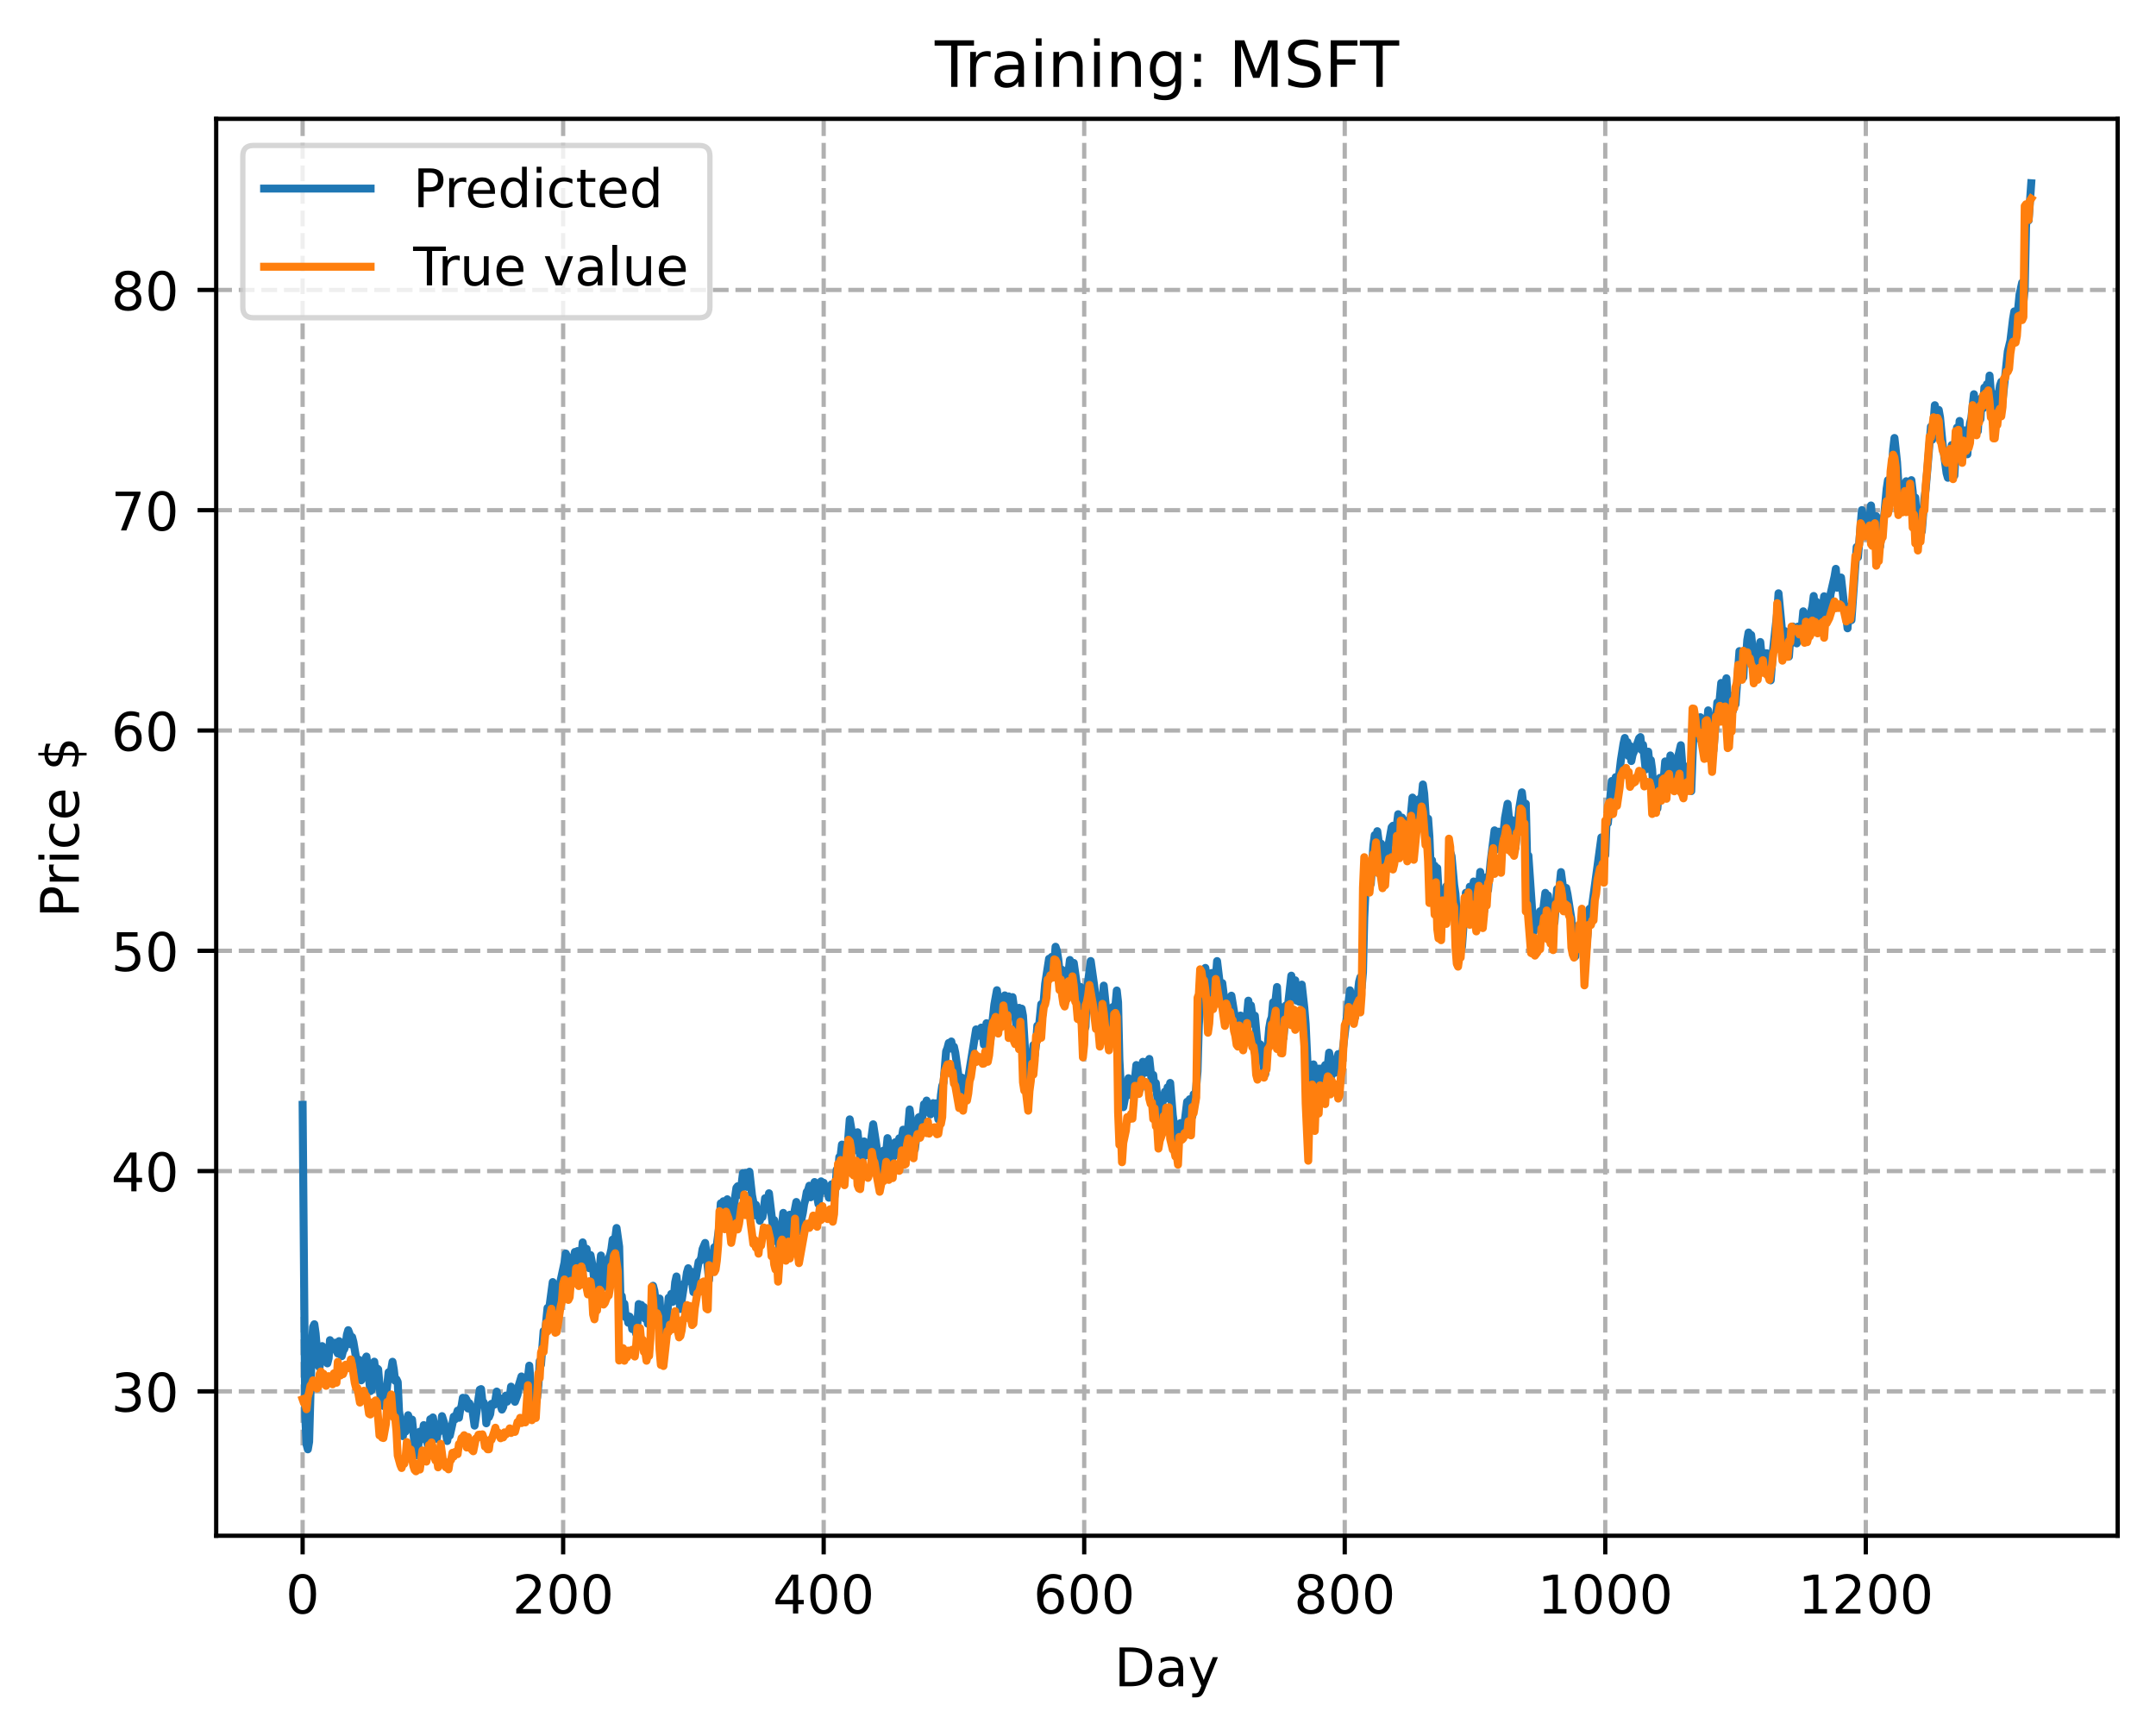 <?xml version="1.0" encoding="utf-8" standalone="no"?>
<!DOCTYPE svg PUBLIC "-//W3C//DTD SVG 1.1//EN"
  "http://www.w3.org/Graphics/SVG/1.1/DTD/svg11.dtd">
<!-- Created with matplotlib (https://matplotlib.org/) -->
<svg height="325.986pt" version="1.1" viewBox="0 0 404.923 325.986" width="404.923pt" xmlns="http://www.w3.org/2000/svg" xmlns:xlink="http://www.w3.org/1999/xlink">
 <defs>
  <style type="text/css">
*{stroke-linecap:butt;stroke-linejoin:round;}
  </style>
 </defs>
 <g id="figure_1">
  <g id="patch_1">
   <path d="M 0 325.986 
L 404.923 325.986 
L 404.923 0 
L 0 0 
z
" style="fill:#ffffff;"/>
  </g>
  <g id="axes_1">
   <g id="patch_2">
    <path d="M 40.603 288.43 
L 397.723 288.43 
L 397.723 22.318 
L 40.603 22.318 
z
" style="fill:#ffffff;"/>
   </g>
   <g id="matplotlib.axis_1">
    <g id="xtick_1">
     <g id="line2d_1">
      <path clip-path="url(#p244b74cc62)" d="M 56.836 288.43 
L 56.836 22.318 
" style="fill:none;stroke:#b0b0b0;stroke-dasharray:2.96,1.28;stroke-dashoffset:0;stroke-width:0.8;"/>
     </g>
     <g id="line2d_2">
      <defs>
       <path d="M 0 0 
L 0 3.5 
" id="md6e9ef1839" style="stroke:#000000;stroke-width:0.8;"/>
      </defs>
      <g>
       <use style="stroke:#000000;stroke-width:0.8;" x="56.836" xlink:href="#md6e9ef1839" y="288.43"/>
      </g>
     </g>
     <g id="text_1">
      <!-- 0 -->
      <defs>
       <path d="M 31.781 66.406 
Q 24.172 66.406 20.328 58.906 
Q 16.5 51.422 16.5 36.375 
Q 16.5 21.391 20.328 13.891 
Q 24.172 6.391 31.781 6.391 
Q 39.453 6.391 43.281 13.891 
Q 47.125 21.391 47.125 36.375 
Q 47.125 51.422 43.281 58.906 
Q 39.453 66.406 31.781 66.406 
z
M 31.781 74.219 
Q 44.047 74.219 50.516 64.516 
Q 56.984 54.828 56.984 36.375 
Q 56.984 17.969 50.516 8.266 
Q 44.047 -1.422 31.781 -1.422 
Q 19.531 -1.422 13.062 8.266 
Q 6.594 17.969 6.594 36.375 
Q 6.594 54.828 13.062 64.516 
Q 19.531 74.219 31.781 74.219 
z
" id="DejaVuSans-48"/>
      </defs>
      <g transform="translate(53.655 303.029)scale(0.1 -0.1)">
       <use xlink:href="#DejaVuSans-48"/>
      </g>
     </g>
    </g>
    <g id="xtick_2">
     <g id="line2d_3">
      <path clip-path="url(#p244b74cc62)" d="M 105.766 288.43 
L 105.766 22.318 
" style="fill:none;stroke:#b0b0b0;stroke-dasharray:2.96,1.28;stroke-dashoffset:0;stroke-width:0.8;"/>
     </g>
     <g id="line2d_4">
      <g>
       <use style="stroke:#000000;stroke-width:0.8;" x="105.766" xlink:href="#md6e9ef1839" y="288.43"/>
      </g>
     </g>
     <g id="text_2">
      <!-- 200 -->
      <defs>
       <path d="M 19.188 8.297 
L 53.609 8.297 
L 53.609 0 
L 7.328 0 
L 7.328 8.297 
Q 12.938 14.109 22.625 23.891 
Q 32.328 33.688 34.812 36.531 
Q 39.547 41.844 41.422 45.531 
Q 43.312 49.219 43.312 52.781 
Q 43.312 58.594 39.234 62.25 
Q 35.156 65.922 28.609 65.922 
Q 23.969 65.922 18.812 64.312 
Q 13.672 62.703 7.812 59.422 
L 7.812 69.391 
Q 13.766 71.781 18.938 73 
Q 24.125 74.219 28.422 74.219 
Q 39.75 74.219 46.484 68.547 
Q 53.219 62.891 53.219 53.422 
Q 53.219 48.922 51.531 44.891 
Q 49.859 40.875 45.406 35.406 
Q 44.188 33.984 37.641 27.219 
Q 31.109 20.453 19.188 8.297 
z
" id="DejaVuSans-50"/>
      </defs>
      <g transform="translate(96.223 303.029)scale(0.1 -0.1)">
       <use xlink:href="#DejaVuSans-50"/>
       <use x="63.623" xlink:href="#DejaVuSans-48"/>
       <use x="127.246" xlink:href="#DejaVuSans-48"/>
      </g>
     </g>
    </g>
    <g id="xtick_3">
     <g id="line2d_5">
      <path clip-path="url(#p244b74cc62)" d="M 154.697 288.43 
L 154.697 22.318 
" style="fill:none;stroke:#b0b0b0;stroke-dasharray:2.96,1.28;stroke-dashoffset:0;stroke-width:0.8;"/>
     </g>
     <g id="line2d_6">
      <g>
       <use style="stroke:#000000;stroke-width:0.8;" x="154.697" xlink:href="#md6e9ef1839" y="288.43"/>
      </g>
     </g>
     <g id="text_3">
      <!-- 400 -->
      <defs>
       <path d="M 37.797 64.312 
L 12.891 25.391 
L 37.797 25.391 
z
M 35.203 72.906 
L 47.609 72.906 
L 47.609 25.391 
L 58.016 25.391 
L 58.016 17.188 
L 47.609 17.188 
L 47.609 0 
L 37.797 0 
L 37.797 17.188 
L 4.891 17.188 
L 4.891 26.703 
z
" id="DejaVuSans-52"/>
      </defs>
      <g transform="translate(145.153 303.029)scale(0.1 -0.1)">
       <use xlink:href="#DejaVuSans-52"/>
       <use x="63.623" xlink:href="#DejaVuSans-48"/>
       <use x="127.246" xlink:href="#DejaVuSans-48"/>
      </g>
     </g>
    </g>
    <g id="xtick_4">
     <g id="line2d_7">
      <path clip-path="url(#p244b74cc62)" d="M 203.628 288.43 
L 203.628 22.318 
" style="fill:none;stroke:#b0b0b0;stroke-dasharray:2.96,1.28;stroke-dashoffset:0;stroke-width:0.8;"/>
     </g>
     <g id="line2d_8">
      <g>
       <use style="stroke:#000000;stroke-width:0.8;" x="203.628" xlink:href="#md6e9ef1839" y="288.43"/>
      </g>
     </g>
     <g id="text_4">
      <!-- 600 -->
      <defs>
       <path d="M 33.016 40.375 
Q 26.375 40.375 22.484 35.828 
Q 18.609 31.297 18.609 23.391 
Q 18.609 15.531 22.484 10.953 
Q 26.375 6.391 33.016 6.391 
Q 39.656 6.391 43.531 10.953 
Q 47.406 15.531 47.406 23.391 
Q 47.406 31.297 43.531 35.828 
Q 39.656 40.375 33.016 40.375 
z
M 52.594 71.297 
L 52.594 62.312 
Q 48.875 64.062 45.094 64.984 
Q 41.312 65.922 37.594 65.922 
Q 27.828 65.922 22.672 59.328 
Q 17.531 52.734 16.797 39.406 
Q 19.672 43.656 24.016 45.922 
Q 28.375 48.188 33.594 48.188 
Q 44.578 48.188 50.953 41.516 
Q 57.328 34.859 57.328 23.391 
Q 57.328 12.156 50.688 5.359 
Q 44.047 -1.422 33.016 -1.422 
Q 20.359 -1.422 13.672 8.266 
Q 6.984 17.969 6.984 36.375 
Q 6.984 53.656 15.188 63.938 
Q 23.391 74.219 37.203 74.219 
Q 40.922 74.219 44.703 73.484 
Q 48.484 72.75 52.594 71.297 
z
" id="DejaVuSans-54"/>
      </defs>
      <g transform="translate(194.084 303.029)scale(0.1 -0.1)">
       <use xlink:href="#DejaVuSans-54"/>
       <use x="63.623" xlink:href="#DejaVuSans-48"/>
       <use x="127.246" xlink:href="#DejaVuSans-48"/>
      </g>
     </g>
    </g>
    <g id="xtick_5">
     <g id="line2d_9">
      <path clip-path="url(#p244b74cc62)" d="M 252.558 288.43 
L 252.558 22.318 
" style="fill:none;stroke:#b0b0b0;stroke-dasharray:2.96,1.28;stroke-dashoffset:0;stroke-width:0.8;"/>
     </g>
     <g id="line2d_10">
      <g>
       <use style="stroke:#000000;stroke-width:0.8;" x="252.558" xlink:href="#md6e9ef1839" y="288.43"/>
      </g>
     </g>
     <g id="text_5">
      <!-- 800 -->
      <defs>
       <path d="M 31.781 34.625 
Q 24.75 34.625 20.719 30.859 
Q 16.703 27.094 16.703 20.516 
Q 16.703 13.922 20.719 10.156 
Q 24.75 6.391 31.781 6.391 
Q 38.812 6.391 42.859 10.172 
Q 46.922 13.969 46.922 20.516 
Q 46.922 27.094 42.891 30.859 
Q 38.875 34.625 31.781 34.625 
z
M 21.922 38.812 
Q 15.578 40.375 12.031 44.719 
Q 8.5 49.078 8.5 55.328 
Q 8.5 64.062 14.719 69.141 
Q 20.953 74.219 31.781 74.219 
Q 42.672 74.219 48.875 69.141 
Q 55.078 64.062 55.078 55.328 
Q 55.078 49.078 51.531 44.719 
Q 48 40.375 41.703 38.812 
Q 48.828 37.156 52.797 32.312 
Q 56.781 27.484 56.781 20.516 
Q 56.781 9.906 50.312 4.234 
Q 43.844 -1.422 31.781 -1.422 
Q 19.734 -1.422 13.25 4.234 
Q 6.781 9.906 6.781 20.516 
Q 6.781 27.484 10.781 32.312 
Q 14.797 37.156 21.922 38.812 
z
M 18.312 54.391 
Q 18.312 48.734 21.844 45.562 
Q 25.391 42.391 31.781 42.391 
Q 38.141 42.391 41.719 45.562 
Q 45.312 48.734 45.312 54.391 
Q 45.312 60.062 41.719 63.234 
Q 38.141 66.406 31.781 66.406 
Q 25.391 66.406 21.844 63.234 
Q 18.312 60.062 18.312 54.391 
z
" id="DejaVuSans-56"/>
      </defs>
      <g transform="translate(243.015 303.029)scale(0.1 -0.1)">
       <use xlink:href="#DejaVuSans-56"/>
       <use x="63.623" xlink:href="#DejaVuSans-48"/>
       <use x="127.246" xlink:href="#DejaVuSans-48"/>
      </g>
     </g>
    </g>
    <g id="xtick_6">
     <g id="line2d_11">
      <path clip-path="url(#p244b74cc62)" d="M 301.489 288.43 
L 301.489 22.318 
" style="fill:none;stroke:#b0b0b0;stroke-dasharray:2.96,1.28;stroke-dashoffset:0;stroke-width:0.8;"/>
     </g>
     <g id="line2d_12">
      <g>
       <use style="stroke:#000000;stroke-width:0.8;" x="301.489" xlink:href="#md6e9ef1839" y="288.43"/>
      </g>
     </g>
     <g id="text_6">
      <!-- 1000 -->
      <defs>
       <path d="M 12.406 8.297 
L 28.516 8.297 
L 28.516 63.922 
L 10.984 60.406 
L 10.984 69.391 
L 28.422 72.906 
L 38.281 72.906 
L 38.281 8.297 
L 54.391 8.297 
L 54.391 0 
L 12.406 0 
z
" id="DejaVuSans-49"/>
      </defs>
      <g transform="translate(288.764 303.029)scale(0.1 -0.1)">
       <use xlink:href="#DejaVuSans-49"/>
       <use x="63.623" xlink:href="#DejaVuSans-48"/>
       <use x="127.246" xlink:href="#DejaVuSans-48"/>
       <use x="190.869" xlink:href="#DejaVuSans-48"/>
      </g>
     </g>
    </g>
    <g id="xtick_7">
     <g id="line2d_13">
      <path clip-path="url(#p244b74cc62)" d="M 350.419 288.43 
L 350.419 22.318 
" style="fill:none;stroke:#b0b0b0;stroke-dasharray:2.96,1.28;stroke-dashoffset:0;stroke-width:0.8;"/>
     </g>
     <g id="line2d_14">
      <g>
       <use style="stroke:#000000;stroke-width:0.8;" x="350.419" xlink:href="#md6e9ef1839" y="288.43"/>
      </g>
     </g>
     <g id="text_7">
      <!-- 1200 -->
      <g transform="translate(337.694 303.029)scale(0.1 -0.1)">
       <use xlink:href="#DejaVuSans-49"/>
       <use x="63.623" xlink:href="#DejaVuSans-50"/>
       <use x="127.246" xlink:href="#DejaVuSans-48"/>
       <use x="190.869" xlink:href="#DejaVuSans-48"/>
      </g>
     </g>
    </g>
    <g id="text_8">
     <!-- Day -->
     <defs>
      <path d="M 19.672 64.797 
L 19.672 8.109 
L 31.594 8.109 
Q 46.688 8.109 53.688 14.938 
Q 60.688 21.781 60.688 36.531 
Q 60.688 51.172 53.688 57.984 
Q 46.688 64.797 31.594 64.797 
z
M 9.812 72.906 
L 30.078 72.906 
Q 51.266 72.906 61.172 64.094 
Q 71.094 55.281 71.094 36.531 
Q 71.094 17.672 61.125 8.828 
Q 51.172 0 30.078 0 
L 9.812 0 
z
" id="DejaVuSans-68"/>
      <path d="M 34.281 27.484 
Q 23.391 27.484 19.188 25 
Q 14.984 22.516 14.984 16.5 
Q 14.984 11.719 18.141 8.906 
Q 21.297 6.109 26.703 6.109 
Q 34.188 6.109 38.703 11.406 
Q 43.219 16.703 43.219 25.484 
L 43.219 27.484 
z
M 52.203 31.203 
L 52.203 0 
L 43.219 0 
L 43.219 8.297 
Q 40.141 3.328 35.547 0.953 
Q 30.953 -1.422 24.312 -1.422 
Q 15.922 -1.422 10.953 3.297 
Q 6 8.016 6 15.922 
Q 6 25.141 12.172 29.828 
Q 18.359 34.516 30.609 34.516 
L 43.219 34.516 
L 43.219 35.406 
Q 43.219 41.609 39.141 45 
Q 35.062 48.391 27.688 48.391 
Q 23 48.391 18.547 47.266 
Q 14.109 46.141 10.016 43.891 
L 10.016 52.203 
Q 14.938 54.109 19.578 55.047 
Q 24.219 56 28.609 56 
Q 40.484 56 46.344 49.844 
Q 52.203 43.703 52.203 31.203 
z
" id="DejaVuSans-97"/>
      <path d="M 32.172 -5.078 
Q 28.375 -14.844 24.75 -17.812 
Q 21.141 -20.797 15.094 -20.797 
L 7.906 -20.797 
L 7.906 -13.281 
L 13.188 -13.281 
Q 16.891 -13.281 18.938 -11.516 
Q 21 -9.766 23.484 -3.219 
L 25.094 0.875 
L 2.984 54.688 
L 12.5 54.688 
L 29.594 11.922 
L 46.688 54.688 
L 56.203 54.688 
z
" id="DejaVuSans-121"/>
     </defs>
     <g transform="translate(209.29 316.707)scale(0.1 -0.1)">
      <use xlink:href="#DejaVuSans-68"/>
      <use x="77.002" xlink:href="#DejaVuSans-97"/>
      <use x="138.281" xlink:href="#DejaVuSans-121"/>
     </g>
    </g>
   </g>
   <g id="matplotlib.axis_2">
    <g id="ytick_1">
     <g id="line2d_15">
      <path clip-path="url(#p244b74cc62)" d="M 40.603 261.316 
L 397.723 261.316 
" style="fill:none;stroke:#b0b0b0;stroke-dasharray:2.96,1.28;stroke-dashoffset:0;stroke-width:0.8;"/>
     </g>
     <g id="line2d_16">
      <defs>
       <path d="M 0 0 
L -3.5 0 
" id="mcddf0d98ea" style="stroke:#000000;stroke-width:0.8;"/>
      </defs>
      <g>
       <use style="stroke:#000000;stroke-width:0.8;" x="40.603" xlink:href="#mcddf0d98ea" y="261.316"/>
      </g>
     </g>
     <g id="text_9">
      <!-- 30 -->
      <defs>
       <path d="M 40.578 39.312 
Q 47.656 37.797 51.625 33 
Q 55.609 28.219 55.609 21.188 
Q 55.609 10.406 48.188 4.484 
Q 40.766 -1.422 27.094 -1.422 
Q 22.516 -1.422 17.656 -0.516 
Q 12.797 0.391 7.625 2.203 
L 7.625 11.719 
Q 11.719 9.328 16.594 8.109 
Q 21.484 6.891 26.812 6.891 
Q 36.078 6.891 40.938 10.547 
Q 45.797 14.203 45.797 21.188 
Q 45.797 27.641 41.281 31.266 
Q 36.766 34.906 28.719 34.906 
L 20.219 34.906 
L 20.219 43.016 
L 29.109 43.016 
Q 36.375 43.016 40.234 45.922 
Q 44.094 48.828 44.094 54.297 
Q 44.094 59.906 40.109 62.906 
Q 36.141 65.922 28.719 65.922 
Q 24.656 65.922 20.016 65.031 
Q 15.375 64.156 9.812 62.312 
L 9.812 71.094 
Q 15.438 72.656 20.344 73.438 
Q 25.25 74.219 29.594 74.219 
Q 40.828 74.219 47.359 69.109 
Q 53.906 64.016 53.906 55.328 
Q 53.906 49.266 50.438 45.094 
Q 46.969 40.922 40.578 39.312 
z
" id="DejaVuSans-51"/>
      </defs>
      <g transform="translate(20.878 265.115)scale(0.1 -0.1)">
       <use xlink:href="#DejaVuSans-51"/>
       <use x="63.623" xlink:href="#DejaVuSans-48"/>
      </g>
     </g>
    </g>
    <g id="ytick_2">
     <g id="line2d_17">
      <path clip-path="url(#p244b74cc62)" d="M 40.603 219.943 
L 397.723 219.943 
" style="fill:none;stroke:#b0b0b0;stroke-dasharray:2.96,1.28;stroke-dashoffset:0;stroke-width:0.8;"/>
     </g>
     <g id="line2d_18">
      <g>
       <use style="stroke:#000000;stroke-width:0.8;" x="40.603" xlink:href="#mcddf0d98ea" y="219.943"/>
      </g>
     </g>
     <g id="text_10">
      <!-- 40 -->
      <g transform="translate(20.878 223.742)scale(0.1 -0.1)">
       <use xlink:href="#DejaVuSans-52"/>
       <use x="63.623" xlink:href="#DejaVuSans-48"/>
      </g>
     </g>
    </g>
    <g id="ytick_3">
     <g id="line2d_19">
      <path clip-path="url(#p244b74cc62)" d="M 40.603 178.571 
L 397.723 178.571 
" style="fill:none;stroke:#b0b0b0;stroke-dasharray:2.96,1.28;stroke-dashoffset:0;stroke-width:0.8;"/>
     </g>
     <g id="line2d_20">
      <g>
       <use style="stroke:#000000;stroke-width:0.8;" x="40.603" xlink:href="#mcddf0d98ea" y="178.571"/>
      </g>
     </g>
     <g id="text_11">
      <!-- 50 -->
      <defs>
       <path d="M 10.797 72.906 
L 49.516 72.906 
L 49.516 64.594 
L 19.828 64.594 
L 19.828 46.734 
Q 21.969 47.469 24.109 47.828 
Q 26.266 48.188 28.422 48.188 
Q 40.625 48.188 47.75 41.5 
Q 54.891 34.812 54.891 23.391 
Q 54.891 11.625 47.562 5.094 
Q 40.234 -1.422 26.906 -1.422 
Q 22.312 -1.422 17.547 -0.641 
Q 12.797 0.141 7.719 1.703 
L 7.719 11.625 
Q 12.109 9.234 16.797 8.062 
Q 21.484 6.891 26.703 6.891 
Q 35.156 6.891 40.078 11.328 
Q 45.016 15.766 45.016 23.391 
Q 45.016 31 40.078 35.438 
Q 35.156 39.891 26.703 39.891 
Q 22.75 39.891 18.812 39.016 
Q 14.891 38.141 10.797 36.281 
z
" id="DejaVuSans-53"/>
      </defs>
      <g transform="translate(20.878 182.37)scale(0.1 -0.1)">
       <use xlink:href="#DejaVuSans-53"/>
       <use x="63.623" xlink:href="#DejaVuSans-48"/>
      </g>
     </g>
    </g>
    <g id="ytick_4">
     <g id="line2d_21">
      <path clip-path="url(#p244b74cc62)" d="M 40.603 137.198 
L 397.723 137.198 
" style="fill:none;stroke:#b0b0b0;stroke-dasharray:2.96,1.28;stroke-dashoffset:0;stroke-width:0.8;"/>
     </g>
     <g id="line2d_22">
      <g>
       <use style="stroke:#000000;stroke-width:0.8;" x="40.603" xlink:href="#mcddf0d98ea" y="137.198"/>
      </g>
     </g>
     <g id="text_12">
      <!-- 60 -->
      <g transform="translate(20.878 140.997)scale(0.1 -0.1)">
       <use xlink:href="#DejaVuSans-54"/>
       <use x="63.623" xlink:href="#DejaVuSans-48"/>
      </g>
     </g>
    </g>
    <g id="ytick_5">
     <g id="line2d_23">
      <path clip-path="url(#p244b74cc62)" d="M 40.603 95.825 
L 397.723 95.825 
" style="fill:none;stroke:#b0b0b0;stroke-dasharray:2.96,1.28;stroke-dashoffset:0;stroke-width:0.8;"/>
     </g>
     <g id="line2d_24">
      <g>
       <use style="stroke:#000000;stroke-width:0.8;" x="40.603" xlink:href="#mcddf0d98ea" y="95.825"/>
      </g>
     </g>
     <g id="text_13">
      <!-- 70 -->
      <defs>
       <path d="M 8.203 72.906 
L 55.078 72.906 
L 55.078 68.703 
L 28.609 0 
L 18.312 0 
L 43.219 64.594 
L 8.203 64.594 
z
" id="DejaVuSans-55"/>
      </defs>
      <g transform="translate(20.878 99.624)scale(0.1 -0.1)">
       <use xlink:href="#DejaVuSans-55"/>
       <use x="63.623" xlink:href="#DejaVuSans-48"/>
      </g>
     </g>
    </g>
    <g id="ytick_6">
     <g id="line2d_25">
      <path clip-path="url(#p244b74cc62)" d="M 40.603 54.453 
L 397.723 54.453 
" style="fill:none;stroke:#b0b0b0;stroke-dasharray:2.96,1.28;stroke-dashoffset:0;stroke-width:0.8;"/>
     </g>
     <g id="line2d_26">
      <g>
       <use style="stroke:#000000;stroke-width:0.8;" x="40.603" xlink:href="#mcddf0d98ea" y="54.453"/>
      </g>
     </g>
     <g id="text_14">
      <!-- 80 -->
      <g transform="translate(20.878 58.252)scale(0.1 -0.1)">
       <use xlink:href="#DejaVuSans-56"/>
       <use x="63.623" xlink:href="#DejaVuSans-48"/>
      </g>
     </g>
    </g>
    <g id="text_15">
     <!-- Price $ -->
     <defs>
      <path d="M 19.672 64.797 
L 19.672 37.406 
L 32.078 37.406 
Q 38.969 37.406 42.719 40.969 
Q 46.484 44.531 46.484 51.125 
Q 46.484 57.672 42.719 61.234 
Q 38.969 64.797 32.078 64.797 
z
M 9.812 72.906 
L 32.078 72.906 
Q 44.344 72.906 50.609 67.359 
Q 56.891 61.812 56.891 51.125 
Q 56.891 40.328 50.609 34.812 
Q 44.344 29.297 32.078 29.297 
L 19.672 29.297 
L 19.672 0 
L 9.812 0 
z
" id="DejaVuSans-80"/>
      <path d="M 41.109 46.297 
Q 39.594 47.172 37.812 47.578 
Q 36.031 48 33.891 48 
Q 26.266 48 22.188 43.047 
Q 18.109 38.094 18.109 28.812 
L 18.109 0 
L 9.078 0 
L 9.078 54.688 
L 18.109 54.688 
L 18.109 46.188 
Q 20.953 51.172 25.484 53.578 
Q 30.031 56 36.531 56 
Q 37.453 56 38.578 55.875 
Q 39.703 55.766 41.062 55.516 
z
" id="DejaVuSans-114"/>
      <path d="M 9.422 54.688 
L 18.406 54.688 
L 18.406 0 
L 9.422 0 
z
M 9.422 75.984 
L 18.406 75.984 
L 18.406 64.594 
L 9.422 64.594 
z
" id="DejaVuSans-105"/>
      <path d="M 48.781 52.594 
L 48.781 44.188 
Q 44.969 46.297 41.141 47.344 
Q 37.312 48.391 33.406 48.391 
Q 24.656 48.391 19.812 42.844 
Q 14.984 37.312 14.984 27.297 
Q 14.984 17.281 19.812 11.734 
Q 24.656 6.203 33.406 6.203 
Q 37.312 6.203 41.141 7.25 
Q 44.969 8.297 48.781 10.406 
L 48.781 2.094 
Q 45.016 0.344 40.984 -0.531 
Q 36.969 -1.422 32.422 -1.422 
Q 20.062 -1.422 12.781 6.344 
Q 5.516 14.109 5.516 27.297 
Q 5.516 40.672 12.859 48.328 
Q 20.219 56 33.016 56 
Q 37.156 56 41.109 55.141 
Q 45.062 54.297 48.781 52.594 
z
" id="DejaVuSans-99"/>
      <path d="M 56.203 29.594 
L 56.203 25.203 
L 14.891 25.203 
Q 15.484 15.922 20.484 11.062 
Q 25.484 6.203 34.422 6.203 
Q 39.594 6.203 44.453 7.469 
Q 49.312 8.734 54.109 11.281 
L 54.109 2.781 
Q 49.266 0.734 44.188 -0.344 
Q 39.109 -1.422 33.891 -1.422 
Q 20.797 -1.422 13.156 6.188 
Q 5.516 13.812 5.516 26.812 
Q 5.516 40.234 12.766 48.109 
Q 20.016 56 32.328 56 
Q 43.359 56 49.781 48.891 
Q 56.203 41.797 56.203 29.594 
z
M 47.219 32.234 
Q 47.125 39.594 43.094 43.984 
Q 39.062 48.391 32.422 48.391 
Q 24.906 48.391 20.391 44.141 
Q 15.875 39.891 15.188 32.172 
z
" id="DejaVuSans-101"/>
      <path id="DejaVuSans-32"/>
      <path d="M 33.797 -14.703 
L 28.906 -14.703 
L 28.859 0 
Q 23.734 0.094 18.609 1.188 
Q 13.484 2.297 8.297 4.5 
L 8.297 13.281 
Q 13.281 10.156 18.375 8.562 
Q 23.484 6.984 28.906 6.938 
L 28.906 29.203 
Q 18.109 30.953 13.203 35.156 
Q 8.297 39.359 8.297 46.688 
Q 8.297 54.641 13.625 59.219 
Q 18.953 63.812 28.906 64.5 
L 28.906 75.984 
L 33.797 75.984 
L 33.797 64.656 
Q 38.328 64.453 42.578 63.688 
Q 46.828 62.938 50.875 61.625 
L 50.875 53.078 
Q 46.828 55.125 42.547 56.25 
Q 38.281 57.375 33.797 57.562 
L 33.797 36.719 
Q 44.875 35.016 50.094 30.609 
Q 55.328 26.219 55.328 18.609 
Q 55.328 10.359 49.781 5.594 
Q 44.234 0.828 33.797 0.094 
z
M 28.906 37.594 
L 28.906 57.625 
Q 23.25 56.984 20.266 54.391 
Q 17.281 51.812 17.281 47.516 
Q 17.281 43.312 20.031 40.969 
Q 22.797 38.625 28.906 37.594 
z
M 33.797 28.219 
L 33.797 7.078 
Q 39.984 7.906 43.141 10.594 
Q 46.297 13.281 46.297 17.672 
Q 46.297 21.969 43.281 24.5 
Q 40.281 27.047 33.797 28.219 
z
" id="DejaVuSans-36"/>
     </defs>
     <g transform="translate(14.798 172.342)rotate(-90)scale(0.1 -0.1)">
      <use xlink:href="#DejaVuSans-80"/>
      <use x="58.553" xlink:href="#DejaVuSans-114"/>
      <use x="99.666" xlink:href="#DejaVuSans-105"/>
      <use x="127.449" xlink:href="#DejaVuSans-99"/>
      <use x="182.43" xlink:href="#DejaVuSans-101"/>
      <use x="243.953" xlink:href="#DejaVuSans-32"/>
      <use x="275.74" xlink:href="#DejaVuSans-36"/>
     </g>
    </g>
   </g>
   <g id="line2d_27">
    <path clip-path="url(#p244b74cc62)" d="M 56.836 207.502 
L 57.325 265.908 
L 57.57 271.282 
L 57.814 272.206 
L 58.059 270.788 
L 58.548 253.314 
L 58.793 249.227 
L 59.038 248.71 
L 59.282 250.448 
L 59.772 256.46 
L 60.016 256.819 
L 60.506 252.815 
L 60.995 253.846 
L 61.24 254.494 
L 61.484 256.059 
L 61.729 255.069 
L 61.974 251.698 
L 62.218 252.959 
L 62.463 252.654 
L 62.708 253.322 
L 62.952 252.175 
L 63.197 253.684 
L 63.441 254.202 
L 63.686 251.882 
L 63.931 252.295 
L 64.175 254.717 
L 64.42 253.739 
L 64.665 253.368 
L 64.909 252.565 
L 65.154 250.672 
L 65.399 249.823 
L 65.643 250.474 
L 65.888 252.485 
L 66.133 251.113 
L 66.377 252.047 
L 67.111 256.41 
L 67.356 255.35 
L 67.601 256.09 
L 67.845 259.247 
L 68.09 258.502 
L 68.579 255.247 
L 68.824 254.774 
L 69.558 261.279 
L 69.802 261.094 
L 70.047 259.449 
L 70.292 255.74 
L 70.536 257.879 
L 70.781 256.973 
L 71.026 257.175 
L 71.515 262.893 
L 71.76 262.269 
L 72.004 264.062 
L 72.249 263.63 
L 72.494 262.31 
L 72.983 257.72 
L 73.228 258.718 
L 73.717 255.757 
L 73.962 257.178 
L 74.206 259.331 
L 74.451 259.039 
L 74.696 259.54 
L 74.94 265.002 
L 75.674 269.729 
L 75.919 267.066 
L 76.163 268.885 
L 76.653 265.788 
L 76.897 266.711 
L 77.142 268.367 
L 77.387 266.613 
L 77.876 271.411 
L 78.365 273.369 
L 78.855 268.879 
L 79.099 270.378 
L 79.344 269.491 
L 79.589 267.652 
L 79.833 268.057 
L 80.323 271.284 
L 80.567 269.965 
L 80.812 266.542 
L 81.056 266.817 
L 81.301 266.21 
L 82.035 270.232 
L 82.28 268.581 
L 82.524 268.842 
L 82.769 268.725 
L 83.014 265.968 
L 83.503 267.525 
L 83.992 270.644 
L 84.237 269.188 
L 84.482 269.627 
L 84.971 267.407 
L 85.216 266.059 
L 85.46 266.582 
L 85.95 264.932 
L 86.194 266.282 
L 86.439 264.725 
L 86.684 264.076 
L 86.928 262.526 
L 87.173 262.734 
L 87.417 262.545 
L 87.662 262.948 
L 87.907 264.538 
L 88.151 263.54 
L 88.396 264.268 
L 88.641 264.248 
L 89.13 267.756 
L 90.109 261.004 
L 90.353 260.888 
L 90.598 263.22 
L 90.843 263.393 
L 91.087 264.125 
L 91.332 267.318 
L 91.577 265.588 
L 91.821 266.166 
L 92.066 265.575 
L 92.311 263.654 
L 92.555 263.913 
L 92.8 263.843 
L 93.044 262.909 
L 93.289 261.355 
L 93.534 263.408 
L 93.778 262.53 
L 94.023 264.006 
L 94.268 264.741 
L 94.512 264.251 
L 94.757 262.853 
L 95.002 262.112 
L 95.246 263.25 
L 95.491 262.607 
L 95.736 262.316 
L 95.98 260.427 
L 96.225 261.892 
L 96.47 261.649 
L 96.714 263.278 
L 97.204 261.939 
L 97.448 260.121 
L 97.938 258.513 
L 98.182 259.173 
L 98.427 260.245 
L 98.672 260.19 
L 98.916 260.843 
L 99.405 256.485 
L 99.65 259.496 
L 99.895 260.6 
L 100.139 262.884 
L 100.384 260.968 
L 100.629 261.487 
L 100.873 262.478 
L 101.118 260.16 
L 101.363 255.622 
L 101.607 256.3 
L 102.097 249.976 
L 102.341 250.547 
L 102.831 245.636 
L 103.075 246.286 
L 103.809 240.791 
L 104.054 241.81 
L 104.299 244.4 
L 104.543 245.696 
L 104.788 244.364 
L 105.277 240.578 
L 106.011 237.162 
L 106.256 235.423 
L 106.5 235.944 
L 106.99 240.343 
L 107.234 239.165 
L 107.479 236.429 
L 107.724 236.561 
L 107.968 235.133 
L 108.213 236.153 
L 108.458 234.967 
L 108.702 237.629 
L 108.947 238.535 
L 109.436 233.334 
L 109.926 236.296 
L 110.17 234.542 
L 110.66 238.185 
L 110.904 235.709 
L 111.393 238.296 
L 111.883 243.521 
L 112.127 241.379 
L 112.372 241.023 
L 112.861 235.794 
L 113.595 241.682 
L 114.329 236.321 
L 114.574 235.715 
L 114.819 234.645 
L 115.063 232.807 
L 115.308 233.735 
L 115.553 232.559 
L 115.797 230.634 
L 116.287 234.143 
L 116.531 243.998 
L 116.776 243.401 
L 117.02 245.528 
L 117.265 244.858 
L 117.51 247.412 
L 117.754 247.041 
L 117.999 248.433 
L 118.244 247.272 
L 118.488 247.734 
L 118.733 249.622 
L 118.978 248.338 
L 119.222 248.926 
L 119.467 250.474 
L 119.712 248.581 
L 119.956 244.918 
L 120.201 245.927 
L 120.446 245.082 
L 120.69 246.977 
L 120.935 245.487 
L 121.18 247.7 
L 121.424 246.255 
L 121.669 248.624 
L 121.914 247.024 
L 122.158 247.248 
L 122.403 246.007 
L 122.648 241.488 
L 122.892 242.405 
L 123.381 246.187 
L 123.626 243.87 
L 123.871 243.88 
L 124.36 251.41 
L 124.605 250.091 
L 124.849 251.028 
L 125.094 249.643 
L 125.583 243.728 
L 125.828 244.404 
L 126.073 243.012 
L 126.317 244.513 
L 126.562 243.49 
L 126.807 240.824 
L 127.051 239.736 
L 127.541 244.043 
L 127.785 245.846 
L 128.519 241.03 
L 128.764 240.801 
L 129.008 239.002 
L 129.253 238.188 
L 129.498 239.279 
L 129.742 238.791 
L 130.232 242.678 
L 131.21 236.976 
L 131.455 236.834 
L 131.7 236.192 
L 131.944 234.609 
L 132.434 233.439 
L 132.678 235.499 
L 133.168 240.417 
L 133.412 235.808 
L 133.902 236.863 
L 134.146 234.262 
L 134.391 235.611 
L 135.125 229.966 
L 135.369 225.995 
L 135.614 226.633 
L 135.859 225.609 
L 136.348 227.806 
L 136.593 225.24 
L 137.327 228.38 
L 137.571 230.132 
L 138.061 224.772 
L 138.305 223.095 
L 138.55 222.793 
L 138.795 224.442 
L 139.039 224.445 
L 139.529 220.338 
L 139.773 222.235 
L 140.018 220.284 
L 140.263 222.918 
L 140.507 221.927 
L 140.752 220.065 
L 141.241 224.499 
L 141.486 225.755 
L 141.73 228.265 
L 141.975 226.279 
L 142.22 228.233 
L 142.464 227.684 
L 142.709 229.282 
L 142.954 228.031 
L 143.198 228.579 
L 143.443 227.186 
L 143.688 225.043 
L 143.932 226.448 
L 144.177 225.74 
L 144.422 224.109 
L 145.156 230.31 
L 145.4 229.142 
L 145.89 233.181 
L 146.134 231.532 
L 146.379 234.185 
L 146.624 232.325 
L 147.113 227.796 
L 147.847 232.65 
L 148.336 228.143 
L 148.581 230.094 
L 148.825 229.561 
L 149.559 225.746 
L 150.049 228.808 
L 150.293 231.234 
L 150.538 228.897 
L 150.783 227.782 
L 151.027 226.135 
L 151.272 225.279 
L 151.517 223.866 
L 151.761 223.521 
L 152.006 222.689 
L 152.251 224.863 
L 152.74 223.378 
L 152.984 222 
L 153.718 226.147 
L 154.208 221.875 
L 154.452 223.638 
L 154.697 222.134 
L 154.942 223.609 
L 155.186 223.133 
L 155.431 223.816 
L 155.676 224.947 
L 156.165 222.435 
L 156.654 225.25 
L 156.899 223.279 
L 157.144 219.664 
L 157.388 220.297 
L 157.633 217.293 
L 157.878 217.045 
L 158.122 214.97 
L 158.367 216.394 
L 158.612 218.542 
L 158.856 219.565 
L 159.59 210.23 
L 160.569 216.032 
L 161.058 212.651 
L 161.547 217.286 
L 161.792 219.17 
L 162.037 217.23 
L 162.281 214.371 
L 162.526 216.327 
L 162.771 216.944 
L 163.015 215.51 
L 163.26 216.765 
L 163.994 211.157 
L 164.483 214.335 
L 164.728 215.999 
L 164.972 218.679 
L 165.217 218.436 
L 165.462 220.596 
L 165.951 216.089 
L 166.196 217.361 
L 166.44 216.339 
L 166.685 213.756 
L 166.93 214.813 
L 167.174 218.494 
L 167.419 216.72 
L 167.664 216.214 
L 167.908 217.16 
L 168.153 214.517 
L 168.398 215.179 
L 168.642 215.081 
L 168.887 213.789 
L 169.132 215.182 
L 169.621 212.17 
L 169.866 212.536 
L 170.11 214.905 
L 170.355 214.13 
L 170.844 208.37 
L 171.823 215.851 
L 172.557 209.836 
L 172.801 209.752 
L 173.046 210.632 
L 173.291 209.515 
L 173.535 207.373 
L 173.78 208.805 
L 174.025 206.7 
L 174.269 208.202 
L 174.514 207.465 
L 174.759 209.302 
L 175.003 208.87 
L 175.248 207.182 
L 175.493 208.26 
L 175.737 207.217 
L 176.227 210.235 
L 176.471 208.947 
L 176.716 205.649 
L 176.96 203.938 
L 177.205 203.33 
L 177.694 197.451 
L 177.939 196.838 
L 178.184 195.883 
L 178.428 196.936 
L 178.673 195.604 
L 178.918 196.822 
L 179.162 196.583 
L 179.407 197.691 
L 180.386 204.689 
L 180.63 202.388 
L 180.875 203.39 
L 181.12 205.964 
L 181.364 203.763 
L 181.609 203.908 
L 183.321 193.334 
L 183.566 194.582 
L 183.811 193.378 
L 184.055 193.836 
L 184.3 192.993 
L 184.545 193.767 
L 184.789 196.211 
L 185.034 194.832 
L 185.279 192.171 
L 185.768 196.783 
L 186.013 195.296 
L 186.747 188.664 
L 187.236 185.975 
L 187.725 190.247 
L 187.97 188.378 
L 188.215 189.814 
L 188.704 186.945 
L 188.948 187.808 
L 189.193 189.777 
L 189.438 187.136 
L 189.682 189.05 
L 190.172 187.272 
L 190.906 192.701 
L 191.395 189.283 
L 191.64 192.002 
L 191.884 189.438 
L 192.129 190.759 
L 192.618 198.821 
L 192.863 198.49 
L 193.352 203.553 
L 194.086 196.282 
L 194.331 198.228 
L 194.575 196.152 
L 194.82 192.644 
L 195.065 193.454 
L 195.554 188.595 
L 195.799 190.538 
L 196.288 184.809 
L 197.022 180.064 
L 197.267 181.131 
L 197.511 179.724 
L 198.001 181.326 
L 198.245 177.811 
L 198.49 178.535 
L 198.735 180.005 
L 199.224 184.286 
L 199.469 182.141 
L 200.203 186.915 
L 200.936 180.301 
L 201.181 181.476 
L 201.426 183.43 
L 201.67 180.852 
L 202.649 187.765 
L 202.894 185.347 
L 203.383 189.853 
L 203.628 193.518 
L 203.872 192.868 
L 204.117 186.226 
L 204.851 180.492 
L 206.074 189.165 
L 206.319 187.581 
L 206.563 188.99 
L 206.808 191.554 
L 207.297 185.112 
L 207.787 189.878 
L 208.031 192.131 
L 208.521 194.396 
L 209.01 189.116 
L 209.255 191.606 
L 209.744 186.027 
L 209.989 188.232 
L 210.233 198.938 
L 210.478 203.571 
L 210.723 203.135 
L 210.967 207.944 
L 211.457 205.368 
L 211.701 204.357 
L 211.946 202.497 
L 212.435 205.727 
L 212.68 203.962 
L 212.924 204.967 
L 213.414 200.024 
L 213.903 203.601 
L 214.148 204.537 
L 214.637 199.417 
L 215.126 201.457 
L 215.371 199.381 
L 215.616 200.689 
L 215.86 198.885 
L 216.35 203.475 
L 216.594 201.88 
L 216.839 204.427 
L 217.084 203.402 
L 217.818 210.6 
L 218.062 209.992 
L 218.307 207.261 
L 218.796 205.019 
L 219.041 206.308 
L 219.285 204.203 
L 219.53 204.704 
L 219.775 203.386 
L 220.264 209.451 
L 220.998 214.947 
L 221.243 212.528 
L 221.487 214.319 
L 221.732 210.933 
L 221.977 211.364 
L 222.221 212.984 
L 222.955 206.924 
L 223.2 208.953 
L 223.445 206.448 
L 223.934 209.667 
L 224.179 205.527 
L 224.423 207.041 
L 224.912 201.198 
L 225.157 192.494 
L 225.646 184.795 
L 226.136 185.434 
L 226.38 181.784 
L 226.625 183.416 
L 227.114 188.675 
L 227.604 182.734 
L 228.093 187.065 
L 228.582 180.5 
L 229.316 186.608 
L 229.561 184.63 
L 230.295 190.567 
L 230.539 187.491 
L 230.784 188.141 
L 231.029 189.944 
L 231.273 187 
L 232.007 191.463 
L 232.252 192.405 
L 232.741 195.095 
L 232.986 190.737 
L 233.231 191.906 
L 233.72 195.893 
L 234.454 187.937 
L 234.699 191.076 
L 234.943 188.82 
L 235.433 192.358 
L 235.677 190.754 
L 236.411 198.643 
L 236.656 196.115 
L 236.9 197.266 
L 237.39 200.964 
L 237.634 201.737 
L 238.368 193.091 
L 238.613 191.709 
L 238.858 191.025 
L 239.102 188.239 
L 239.347 189.792 
L 239.836 185.373 
L 240.081 190.095 
L 240.326 189.01 
L 240.57 190.775 
L 241.06 194.933 
L 241.549 188.797 
L 241.794 189.751 
L 242.527 183.241 
L 242.772 186.493 
L 243.017 185.72 
L 243.261 184.111 
L 243.506 187.93 
L 243.751 186.888 
L 243.995 188.139 
L 244.485 184.92 
L 244.974 189.317 
L 245.219 192.307 
L 245.953 208.129 
L 246.442 201.188 
L 246.687 199.907 
L 246.931 201.761 
L 247.176 205.79 
L 247.665 200.699 
L 247.91 203.825 
L 248.155 200.677 
L 248.399 202.447 
L 248.888 200.025 
L 249.133 202.428 
L 249.622 197.698 
L 249.867 198.864 
L 250.112 201.969 
L 250.356 199.504 
L 250.601 200.956 
L 250.846 201.448 
L 251.335 197.969 
L 251.58 200.387 
L 252.069 198.298 
L 253.537 185.997 
L 253.782 187.21 
L 254.271 190.028 
L 254.515 191.03 
L 255.249 184.412 
L 255.494 183.535 
L 255.739 185.482 
L 255.983 182.587 
L 256.228 172.33 
L 256.473 167.017 
L 256.717 167.313 
L 256.962 163.306 
L 257.451 166.025 
L 257.941 158.718 
L 258.185 156.837 
L 258.43 158.871 
L 258.675 156.105 
L 258.919 157.933 
L 259.164 160.824 
L 259.409 158.456 
L 259.898 163.568 
L 260.143 160.496 
L 260.387 163.363 
L 260.876 158.148 
L 261.366 155.378 
L 261.61 155.089 
L 261.855 158.213 
L 262.344 154.961 
L 262.589 152.923 
L 263.078 157.408 
L 263.323 153.557 
L 263.568 153.996 
L 264.057 157.29 
L 264.302 154.201 
L 264.546 157.754 
L 265.28 149.793 
L 265.525 152.216 
L 265.77 156.688 
L 266.259 152.026 
L 266.503 150.092 
L 266.748 151.297 
L 266.993 149.924 
L 267.237 147.336 
L 267.482 149.049 
L 267.971 156.247 
L 268.216 153.755 
L 268.461 157.083 
L 268.705 162.996 
L 268.95 161.559 
L 269.195 164.431 
L 269.439 162.581 
L 269.684 165.649 
L 269.929 163.034 
L 270.418 171.588 
L 270.663 170.767 
L 270.907 172.068 
L 271.152 167.278 
L 271.397 168.465 
L 271.641 166.446 
L 271.886 169.561 
L 272.131 166.506 
L 272.375 160.032 
L 272.62 160.79 
L 273.109 166.169 
L 273.354 167.866 
L 273.843 175.912 
L 274.088 177.952 
L 274.332 175.752 
L 274.577 177.832 
L 275.311 167.674 
L 275.556 168.883 
L 275.8 170.765 
L 276.045 166.525 
L 276.29 168.989 
L 276.534 167.925 
L 276.779 165.558 
L 277.024 167.776 
L 277.268 167.575 
L 277.513 169.933 
L 278.002 163.757 
L 278.491 168.112 
L 278.736 171.157 
L 278.981 168.794 
L 279.225 164.738 
L 279.47 167.188 
L 279.959 161.81 
L 280.693 155.948 
L 280.938 159.574 
L 281.427 156.191 
L 281.672 158.081 
L 281.917 156.522 
L 282.161 158.518 
L 282.651 153.646 
L 283.14 150.958 
L 283.629 156.087 
L 283.874 153.969 
L 284.363 158.071 
L 284.608 159.254 
L 285.342 151.776 
L 285.831 148.809 
L 286.32 153.072 
L 286.565 150.943 
L 286.81 161.054 
L 287.054 160.679 
L 288.033 174.984 
L 288.278 172.323 
L 288.522 174.441 
L 288.767 173.545 
L 289.256 171.134 
L 289.501 173.445 
L 290.235 167.686 
L 290.479 170.434 
L 290.724 168.167 
L 290.969 170.668 
L 291.213 169.496 
L 291.458 172.284 
L 291.703 170.694 
L 291.947 173.277 
L 292.437 166.989 
L 292.681 168.71 
L 293.171 163.79 
L 293.905 169.211 
L 294.149 166.764 
L 294.394 167.924 
L 295.128 172.641 
L 295.373 176.663 
L 295.862 179.615 
L 296.106 176.457 
L 296.596 177.82 
L 296.84 173.843 
L 297.085 175.042 
L 297.33 171.255 
L 297.819 179.647 
L 298.553 170.665 
L 298.798 171.725 
L 300.755 157.278 
L 301 160.183 
L 301.244 157.835 
L 301.489 160.623 
L 301.734 154.099 
L 301.978 154.627 
L 302.712 146.681 
L 302.957 149.089 
L 303.201 147.98 
L 303.446 145.954 
L 303.691 147.895 
L 303.935 146.968 
L 304.425 142.739 
L 304.914 139.633 
L 305.159 138.597 
L 305.403 141.213 
L 305.648 139.368 
L 305.893 142.004 
L 306.137 140.081 
L 306.382 142.934 
L 306.627 141.734 
L 307.361 140.04 
L 307.85 138.65 
L 308.094 138.436 
L 308.339 140.867 
L 308.584 139.883 
L 309.073 144.516 
L 309.562 141.17 
L 309.807 143.626 
L 310.052 142.756 
L 310.296 144.543 
L 310.541 148.74 
L 310.786 146.52 
L 311.275 151.873 
L 311.764 146.083 
L 312.254 148.615 
L 312.743 143.003 
L 313.232 148.224 
L 313.722 141.883 
L 313.966 144.472 
L 314.211 143.229 
L 314.7 147.338 
L 315.189 142.051 
L 315.679 139.96 
L 316.168 146.446 
L 316.413 148.092 
L 316.657 145.406 
L 316.902 146.709 
L 317.147 143.874 
L 317.636 148.587 
L 318.125 135.624 
L 319.104 138.675 
L 319.349 134.7 
L 320.327 141.864 
L 320.572 136.298 
L 320.816 133.415 
L 321.061 135.647 
L 321.306 139.773 
L 321.55 137.38 
L 321.795 140.991 
L 322.529 131.932 
L 322.774 133.521 
L 323.263 128.262 
L 323.508 131.601 
L 324.242 127.386 
L 324.731 134.91 
L 324.976 134.094 
L 325.22 131.356 
L 325.465 133.494 
L 325.71 130.491 
L 325.954 132.292 
L 326.443 125.603 
L 326.688 122.29 
L 327.177 125.765 
L 327.422 127.235 
L 327.667 122.188 
L 327.911 123.639 
L 328.156 120.199 
L 328.401 118.793 
L 328.645 120.88 
L 328.89 119.244 
L 329.624 126.093 
L 329.869 122.815 
L 330.113 125.177 
L 330.603 120.579 
L 331.092 125.688 
L 331.337 122.65 
L 331.581 125.143 
L 331.826 122.687 
L 332.56 127.78 
L 333.049 121.593 
L 333.783 115.043 
L 334.028 111.424 
L 335.006 121.762 
L 335.251 118.538 
L 335.74 122.077 
L 335.985 123.315 
L 336.23 119.844 
L 336.474 120.781 
L 336.719 117.663 
L 337.208 120.196 
L 337.453 120.836 
L 337.698 117.678 
L 338.187 120.05 
L 338.676 114.813 
L 339.165 119.331 
L 339.41 115.824 
L 339.655 118.792 
L 340.144 114.845 
L 340.389 113.892 
L 340.633 111.936 
L 340.878 114.678 
L 341.123 112.996 
L 341.612 117.015 
L 341.857 114.938 
L 342.101 116.59 
L 342.591 111.987 
L 342.835 115.028 
L 343.08 113.142 
L 343.325 115.349 
L 343.814 111.51 
L 344.548 108.298 
L 344.792 106.834 
L 345.037 110.393 
L 345.282 108.69 
L 345.526 110.352 
L 345.771 108.462 
L 346.505 115.017 
L 346.75 115.904 
L 346.994 118.006 
L 347.239 113.942 
L 347.728 116.47 
L 348.707 102.734 
L 348.952 104.653 
L 349.686 95.799 
L 350.419 100.71 
L 350.664 97.186 
L 350.909 99.422 
L 351.398 94.935 
L 351.887 100.851 
L 352.377 96.939 
L 352.621 101.286 
L 352.866 99.85 
L 353.111 102.651 
L 353.6 97.66 
L 353.845 97.139 
L 354.334 91.792 
L 354.579 90.192 
L 354.823 93.247 
L 355.068 91.286 
L 355.557 84.363 
L 355.802 82.259 
L 356.291 86.798 
L 356.78 94.571 
L 357.025 91.282 
L 357.27 93.108 
L 357.514 96.109 
L 358.004 90.38 
L 358.248 94.036 
L 358.493 91.155 
L 358.738 93.756 
L 358.982 90.177 
L 359.227 92.279 
L 359.472 95.983 
L 359.716 93.452 
L 359.961 97.662 
L 360.206 95.741 
L 360.45 99.052 
L 360.695 96.294 
L 360.94 99.813 
L 361.429 93.598 
L 361.674 91.815 
L 362.652 80.123 
L 362.897 82.596 
L 363.386 76.103 
L 363.875 80.598 
L 364.12 76.986 
L 364.365 78.378 
L 364.854 83.443 
L 365.588 88.872 
L 365.833 89.735 
L 366.077 85.162 
L 366.322 87.027 
L 366.567 83.576 
L 367.056 89.328 
L 367.545 80.313 
L 367.79 82.498 
L 368.034 79.06 
L 368.279 82.759 
L 368.524 81.4 
L 368.768 84.671 
L 369.013 80.836 
L 369.258 83.745 
L 369.502 85.322 
L 369.747 81.419 
L 369.992 79.483 
L 370.236 78.513 
L 370.726 74.039 
L 371.215 79.231 
L 371.46 80.989 
L 371.704 76.931 
L 371.949 78.744 
L 372.194 74.713 
L 372.438 76.693 
L 372.683 72.791 
L 372.928 75.552 
L 373.172 72.143 
L 373.417 74.481 
L 373.662 70.531 
L 374.151 76.633 
L 374.395 73.992 
L 374.64 78.522 
L 375.129 74.555 
L 375.374 73.933 
L 375.619 72.395 
L 375.863 71.701 
L 376.108 75.252 
L 377.087 65.997 
L 377.576 63.991 
L 378.065 59.922 
L 378.31 58.481 
L 378.555 61.392 
L 379.044 57.859 
L 379.289 55.331 
L 379.778 53.086 
L 380.022 56.752 
L 380.267 54.282 
L 380.512 42.673 
L 380.756 38.893 
L 381.001 41.41 
L 381.49 34.414 
L 381.49 34.414 
" style="fill:none;stroke:#1f77b4;stroke-linecap:square;stroke-width:1.5;"/>
   </g>
   <g id="line2d_28">
    <path clip-path="url(#p244b74cc62)" d="M 56.836 262.805 
L 57.081 263.509 
L 57.325 263.757 
L 57.57 264.667 
L 57.814 262.35 
L 58.059 261.523 
L 58.304 260.24 
L 58.548 259.951 
L 58.793 259.247 
L 59.038 259.578 
L 59.282 259.702 
L 59.527 260.778 
L 59.772 260.488 
L 60.016 258.089 
L 60.261 257.592 
L 60.506 258.254 
L 60.75 258.006 
L 61.24 260.282 
L 61.484 258.999 
L 61.729 258.461 
L 61.974 258.709 
L 62.218 258.627 
L 62.463 259.992 
L 62.708 257.923 
L 62.952 259.702 
L 63.197 259.702 
L 63.441 255.772 
L 63.931 258.337 
L 64.175 258.047 
L 64.42 258.089 
L 64.665 257.468 
L 64.909 256.31 
L 65.154 256.31 
L 65.399 256.434 
L 65.643 256.972 
L 65.888 255.317 
L 66.133 256.393 
L 66.622 259.702 
L 66.867 260.654 
L 67.111 260.654 
L 67.601 263.426 
L 68.335 261.192 
L 68.579 261.936 
L 68.824 262.226 
L 69.313 265.536 
L 69.558 265.66 
L 70.047 263.343 
L 70.292 263.426 
L 70.536 263.012 
L 70.781 263.384 
L 71.27 269.59 
L 71.515 269.384 
L 71.76 270.004 
L 72.004 270.087 
L 72.494 267.356 
L 72.738 263.302 
L 72.983 263.384 
L 73.228 262.847 
L 73.472 261.895 
L 73.717 265.122 
L 73.962 266.239 
L 74.206 266.156 
L 74.451 268.68 
L 74.696 273.355 
L 75.185 275.134 
L 75.429 275.714 
L 75.674 274.845 
L 75.919 274.927 
L 76.163 273.935 
L 76.408 270.832 
L 76.897 273.397 
L 77.142 272.238 
L 77.631 275.341 
L 77.876 276.086 
L 78.121 276.334 
L 78.365 275.093 
L 78.61 274.845 
L 78.855 276.003 
L 79.344 272.404 
L 79.589 272.735 
L 79.833 273.273 
L 80.078 274.514 
L 80.323 273.355 
L 80.567 271.411 
L 80.812 272.445 
L 81.056 270.914 
L 81.301 271.866 
L 81.546 273.479 
L 81.79 274.307 
L 82.035 273.893 
L 82.28 275.589 
L 82.524 274.927 
L 82.769 271.163 
L 83.258 274.803 
L 83.503 275.01 
L 83.748 275.589 
L 83.992 274.969 
L 84.237 275.962 
L 84.482 274.431 
L 84.726 274.183 
L 84.971 272.859 
L 85.216 273.562 
L 85.46 272.693 
L 85.705 272.693 
L 85.95 273.107 
L 86.194 271.204 
L 86.439 271.121 
L 86.684 270.087 
L 86.928 269.963 
L 87.173 269.549 
L 87.417 270.211 
L 87.662 271.866 
L 87.907 269.88 
L 88.151 271.907 
L 88.396 271.659 
L 88.641 272.321 
L 88.885 272.569 
L 89.375 270.17 
L 89.619 270.087 
L 89.864 269.466 
L 90.109 269.425 
L 90.353 269.549 
L 90.598 269.384 
L 90.843 270.128 
L 91.087 271.7 
L 91.332 270.583 
L 91.577 272.197 
L 91.821 272.197 
L 92.066 270.376 
L 92.311 270.418 
L 92.8 268.97 
L 93.044 268.142 
L 93.289 269.218 
L 93.534 269.011 
L 94.023 270.128 
L 94.268 269.963 
L 94.512 269.963 
L 94.757 269.011 
L 95.002 269.425 
L 95.491 268.846 
L 95.736 268.266 
L 95.98 269.135 
L 96.225 268.556 
L 96.47 268.928 
L 96.714 268.928 
L 97.204 267.067 
L 97.448 267.067 
L 97.693 266.281 
L 97.938 267.274 
L 98.182 267.149 
L 98.427 266.694 
L 98.672 267.149 
L 99.161 260.157 
L 99.405 265.743 
L 99.895 266.736 
L 100.139 265.577 
L 100.384 266.198 
L 100.629 266.322 
L 101.118 257.882 
L 101.363 258.833 
L 101.607 254.034 
L 101.852 253.29 
L 102.097 253.91 
L 102.586 248.49 
L 102.831 250.062 
L 103.32 246.877 
L 103.565 245.801 
L 104.054 248.945 
L 104.299 250.311 
L 104.543 250.187 
L 104.788 248.78 
L 105.277 245.429 
L 105.522 244.436 
L 105.766 241.167 
L 106.011 240.299 
L 106.5 242.243 
L 106.745 244.146 
L 106.99 243.65 
L 107.234 240.547 
L 107.479 241.126 
L 107.724 240.505 
L 107.968 241.043 
L 108.213 238.189 
L 108.458 240.671 
L 108.702 241.54 
L 108.947 240.795 
L 109.192 237.858 
L 109.436 238.685 
L 109.681 241.291 
L 109.926 240.63 
L 110.415 243.112 
L 110.66 240.63 
L 110.904 240.712 
L 111.149 242.326 
L 111.393 246.877 
L 111.638 247.787 
L 111.883 245.925 
L 112.127 246.132 
L 112.372 243.319 
L 112.617 242.202 
L 112.861 242.491 
L 113.106 243.277 
L 113.351 245.015 
L 113.595 244.725 
L 114.085 243.401 
L 114.329 243.319 
L 114.574 241.871 
L 114.819 237.775 
L 115.063 237.858 
L 115.308 235.789 
L 115.553 235.375 
L 116.042 238.809 
L 116.287 255.524 
L 116.531 253 
L 116.776 253.786 
L 117.02 253.207 
L 117.265 255.565 
L 117.51 254.613 
L 117.754 254.944 
L 117.999 253.662 
L 118.244 253.703 
L 118.488 254.407 
L 118.733 253.496 
L 119.222 254.779 
L 119.467 252.793 
L 119.712 249.359 
L 119.956 250.145 
L 120.201 249.442 
L 120.446 252.09 
L 120.69 251.593 
L 120.935 253.91 
L 121.18 253.869 
L 121.424 255.565 
L 121.669 254.613 
L 121.914 254.655 
L 122.158 251.428 
L 122.403 241.664 
L 122.648 244.146 
L 122.892 247.828 
L 123.137 248.821 
L 123.381 246.629 
L 123.626 247.249 
L 123.871 253.538 
L 124.115 256.351 
L 124.36 256.227 
L 124.605 256.558 
L 125.339 249.98 
L 125.583 250.187 
L 125.828 248.78 
L 126.073 249.732 
L 126.317 249.194 
L 126.807 246.256 
L 127.051 249.773 
L 127.296 249.98 
L 127.541 251.18 
L 127.785 250.931 
L 128.03 249.856 
L 128.275 247.787 
L 128.519 247.746 
L 129.008 245.098 
L 129.253 245.346 
L 129.498 245.263 
L 129.742 247.663 
L 129.987 248.863 
L 130.232 248.614 
L 130.476 245.76 
L 130.966 242.905 
L 131.21 242.74 
L 131.455 242.119 
L 131.7 240.96 
L 132.189 240.671 
L 132.434 242.367 
L 132.678 245.76 
L 132.923 245.925 
L 133.168 237.609 
L 133.412 238.271 
L 133.657 238.478 
L 133.902 238.395 
L 134.146 238.933 
L 134.391 238.478 
L 134.636 236.74 
L 134.88 233.844 
L 135.125 227.473 
L 135.369 230.286 
L 135.614 229.128 
L 136.103 230.866 
L 136.348 227.556 
L 136.837 228.88 
L 137.327 233.431 
L 137.816 230.7 
L 138.061 229.997 
L 138.305 229.707 
L 138.55 230.907 
L 138.795 229.873 
L 139.284 226.356 
L 139.529 226.935 
L 139.773 224.329 
L 140.018 228.218 
L 140.507 225.322 
L 140.996 229.831 
L 141.486 233.638 
L 141.73 232.851 
L 141.975 234.341 
L 142.22 234.093 
L 142.464 235.458 
L 142.709 233.182 
L 142.954 233.927 
L 143.443 230.535 
L 143.688 231.155 
L 143.932 231.155 
L 144.177 230.659 
L 144.666 232.727 
L 144.911 235.954 
L 145.156 234.796 
L 145.4 237.485 
L 145.645 238.437 
L 145.89 236.327 
L 146.134 240.712 
L 146.624 233.348 
L 146.868 232.81 
L 147.113 234.92 
L 147.602 236.782 
L 147.847 236.285 
L 148.091 233.182 
L 148.336 236.368 
L 148.581 235.375 
L 148.825 233.762 
L 149.07 232.934 
L 149.315 228.88 
L 149.559 234.506 
L 149.804 235.044 
L 150.049 237.237 
L 151.272 230.41 
L 151.517 229.831 
L 151.761 229.79 
L 152.006 230.617 
L 152.251 230.245 
L 152.74 228.3 
L 152.984 229.5 
L 153.229 230.121 
L 153.474 230.41 
L 153.963 226.935 
L 154.208 229.128 
L 154.452 226.521 
L 154.697 227.763 
L 154.942 227.597 
L 155.186 228.631 
L 155.431 228.962 
L 155.92 227.101 
L 156.165 228.673 
L 156.41 229.459 
L 156.654 228.011 
L 156.899 221.805 
L 157.144 222.963 
L 157.388 218.578 
L 157.633 219.281 
L 157.878 217.875 
L 158.122 218.537 
L 158.612 222.591 
L 159.101 215.847 
L 159.345 214.068 
L 159.59 214.358 
L 159.835 215.765 
L 160.079 220.481 
L 160.324 220.771 
L 160.569 220.688 
L 160.813 217.999 
L 161.058 222.591 
L 161.303 223.212 
L 161.547 223.336 
L 162.037 218.288 
L 162.281 219.902 
L 162.526 220.191 
L 162.771 219.985 
L 163.015 221.226 
L 163.26 220.522 
L 163.505 220.316 
L 163.749 216.344 
L 163.994 217.833 
L 164.239 218.288 
L 164.728 221.226 
L 165.217 223.832 
L 165.706 221.433 
L 165.951 221.846 
L 166.44 218.206 
L 166.685 218.95 
L 166.93 221.598 
L 167.174 220.647 
L 167.664 221.267 
L 167.908 218.495 
L 168.153 219.529 
L 168.398 219.447 
L 168.642 219.157 
L 168.887 219.902 
L 169.132 218.537 
L 169.376 216.054 
L 169.621 216.675 
L 169.866 218.743 
L 170.11 218.619 
L 170.355 214.937 
L 170.6 213.82 
L 171.578 217.544 
L 171.823 214.854 
L 172.312 212.993 
L 172.557 213.117 
L 172.801 213.696 
L 173.046 212.993 
L 173.291 211.71 
L 173.535 212.744 
L 173.78 211.545 
L 174.025 212.827 
L 174.269 210.634 
L 174.514 212.91 
L 174.759 212.206 
L 175.003 212.082 
L 175.248 212.496 
L 175.493 211.71 
L 175.737 212.579 
L 175.982 213.034 
L 176.227 212.951 
L 176.471 211.296 
L 176.716 211.089 
L 176.96 209.807 
L 177.205 203.063 
L 177.45 201.201 
L 177.939 199.919 
L 178.184 199.96 
L 178.428 199.795 
L 178.673 201.739 
L 178.918 201.325 
L 179.162 203.518 
L 179.407 203.891 
L 180.141 208.111 
L 180.386 206.001 
L 180.875 208.607 
L 181.12 206.58 
L 181.609 206.704 
L 181.854 205.38 
L 182.098 203.063 
L 182.343 202.277 
L 182.832 198.802 
L 183.077 197.892 
L 183.321 199.464 
L 183.566 198.347 
L 183.811 198.636 
L 184.055 198.554 
L 184.545 199.795 
L 184.789 199.753 
L 185.034 197.478 
L 185.279 198.884 
L 185.523 199.422 
L 185.768 198.181 
L 186.257 193.175 
L 186.502 191.975 
L 186.747 191.644 
L 186.991 190.982 
L 187.236 192.223 
L 187.481 194.127 
L 187.725 191.975 
L 187.97 192.968 
L 188.215 192.306 
L 188.459 188.831 
L 188.948 192.803 
L 189.193 190.651 
L 189.438 194.954 
L 189.682 193.423 
L 189.927 193.299 
L 190.172 193.63 
L 190.416 195.533 
L 190.661 196.113 
L 190.906 194.747 
L 191.15 194.747 
L 191.395 197.064 
L 191.64 191.893 
L 191.884 195.74 
L 192.129 203.27 
L 192.374 204.842 
L 192.618 204.511 
L 193.108 208.607 
L 193.352 204.925 
L 193.597 203.063 
L 193.842 199.753 
L 194.086 201.822 
L 194.331 199.174 
L 194.575 194.582 
L 194.82 195.492 
L 195.065 193.092 
L 195.309 192.554 
L 195.554 194.913 
L 195.799 191.189 
L 196.043 189.162 
L 196.288 188.624 
L 196.533 187.424 
L 196.777 183.949 
L 197.022 184.032 
L 197.267 183.163 
L 197.511 183.246 
L 197.756 183.618 
L 198.001 180.184 
L 198.245 180.308 
L 198.49 180.805 
L 198.979 185.935 
L 199.224 183.949 
L 199.469 186.928 
L 199.713 188.541 
L 199.958 189.038 
L 200.203 187.879 
L 200.447 187.631 
L 200.692 184.28 
L 200.936 184.942 
L 201.181 186.514 
L 201.426 183.37 
L 201.67 185.107 
L 201.915 188.086 
L 202.16 188.541 
L 202.404 191.396 
L 202.649 190.279 
L 203.138 192.348 
L 203.383 198.595 
L 203.628 196.195 
L 203.872 188.831 
L 204.117 188.252 
L 204.362 186.928 
L 204.606 184.983 
L 205.34 189.121 
L 205.83 193.258 
L 206.074 191.975 
L 206.319 193.754 
L 206.563 196.568 
L 206.808 194.168 
L 207.053 188.541 
L 207.297 190.196 
L 207.542 192.637 
L 207.787 193.672 
L 208.276 197.271 
L 208.521 194.127 
L 208.765 193.506 
L 209.01 195.451 
L 209.255 190.444 
L 209.499 190.238 
L 209.744 190.941 
L 209.989 208.938 
L 210.233 215.02 
L 210.478 211.627 
L 210.723 218.288 
L 210.967 214.647 
L 211.457 212.331 
L 211.701 209.807 
L 212.191 210.179 
L 212.435 209.186 
L 212.68 210.096 
L 213.169 203.932 
L 213.414 205.132 
L 213.903 205.463 
L 214.392 202.774 
L 214.637 203.022 
L 214.882 203.435 
L 215.126 203.187 
L 215.371 204.015 
L 215.616 203.891 
L 215.86 206.373 
L 216.105 207.325 
L 216.35 207.076 
L 216.594 210.179 
L 216.839 208.152 
L 217.084 211.545 
L 217.328 211.751 
L 217.573 215.723 
L 217.818 214.234 
L 218.307 212.91 
L 218.551 209.6 
L 218.796 210.51 
L 219.041 208.028 
L 219.285 208.152 
L 219.53 207.945 
L 219.775 213.903 
L 220.264 215.93 
L 220.509 215.971 
L 220.753 217.213 
L 220.998 216.964 
L 221.243 218.743 
L 221.487 213.53 
L 221.732 213.613 
L 221.977 214.068 
L 222.221 213.82 
L 222.466 212.827 
L 222.711 212.662 
L 222.955 213.117 
L 223.2 210.593 
L 223.445 211.007 
L 223.689 213.241 
L 223.934 207.904 
L 224.179 209.062 
L 224.668 206.125 
L 224.912 187.383 
L 225.157 186.721 
L 225.402 182.046 
L 225.646 182.46 
L 225.891 184.197 
L 226.136 184.114 
L 226.38 185.852 
L 226.625 188.5 
L 226.87 193.961 
L 227.114 192.223 
L 227.359 187.879 
L 227.604 189.452 
L 227.848 189.534 
L 228.093 188.417 
L 228.338 183.866 
L 229.072 188.583 
L 229.316 188.583 
L 229.561 189.245 
L 230.05 192.679 
L 230.295 188.459 
L 230.539 189.121 
L 230.784 191.562 
L 231.029 190.031 
L 231.273 191.313 
L 231.518 191.603 
L 231.763 193.63 
L 232.007 194.54 
L 232.252 196.237 
L 232.497 196.568 
L 232.741 192.596 
L 232.986 193.299 
L 233.475 197.271 
L 233.72 195.823 
L 233.965 195.244 
L 234.209 192.141 
L 234.454 194.706 
L 234.699 194.168 
L 235.188 196.65 
L 235.433 196.568 
L 235.677 198.181 
L 235.922 201.863 
L 236.167 202.774 
L 236.411 201.532 
L 236.656 201.739 
L 236.9 201.781 
L 237.39 202.401 
L 237.634 201.243 
L 237.879 200.87 
L 238.124 197.023 
L 238.368 196.692 
L 238.613 196.113 
L 238.858 192.389 
L 239.102 192.554 
L 239.592 189.824 
L 239.836 197.023 
L 240.081 194.664 
L 240.326 195.368 
L 240.57 197.809 
L 240.815 197.85 
L 241.304 191.479 
L 241.549 192.223 
L 241.794 191.768 
L 242.038 188.748 
L 242.283 188.583 
L 242.527 192.554 
L 242.772 192.058 
L 243.017 189.617 
L 243.261 193.423 
L 243.506 192.058 
L 243.751 192.099 
L 244.24 189.658 
L 244.485 189.865 
L 244.974 196.526 
L 245.219 207.242 
L 245.708 217.999 
L 245.953 208.731 
L 246.197 203.808 
L 246.442 203.684 
L 246.687 205.38 
L 246.931 212.413 
L 247.176 206.042 
L 247.421 205.463 
L 247.665 209.145 
L 247.91 203.849 
L 248.155 207.242 
L 248.644 205.545 
L 248.888 207.366 
L 249.133 203.477 
L 249.378 202.153 
L 249.622 202.36 
L 249.867 205.545 
L 250.112 202.939 
L 250.356 203.808 
L 250.601 203.932 
L 251.09 203.642 
L 251.335 206.332 
L 251.58 205.711 
L 251.824 202.318 
L 252.069 200.87 
L 252.558 192.513 
L 252.803 192.017 
L 253.048 191.81 
L 253.292 189.121 
L 253.537 190.527 
L 254.026 191.437 
L 254.271 192.306 
L 254.515 190.941 
L 254.76 188.872 
L 255.249 187.797 
L 255.494 190.155 
L 255.739 186.721 
L 255.983 166.697 
L 256.228 160.987 
L 256.473 163.304 
L 256.717 162.104 
L 257.207 167.648 
L 257.451 165.166 
L 257.696 161.401 
L 257.941 160.367 
L 258.185 160.449 
L 258.43 158.215 
L 258.919 164.049 
L 259.164 163.469 
L 259.653 166.821 
L 259.898 162.973 
L 260.143 166.283 
L 260.387 162.642 
L 260.632 162.27 
L 260.876 161.235 
L 261.121 161.235 
L 261.366 160.987 
L 261.61 163.304 
L 261.855 162.311 
L 262.1 160.573 
L 262.344 156.974 
L 262.589 157.015 
L 262.834 161.194 
L 263.078 154.119 
L 263.323 154.533 
L 263.568 154.616 
L 263.812 157.967 
L 264.057 156.767 
L 264.302 161.773 
L 264.546 157.305 
L 264.791 157.057 
L 265.036 153.209 
L 265.28 154.988 
L 265.525 161.484 
L 266.014 156.436 
L 266.259 154.492 
L 266.503 155.112 
L 266.748 153.954 
L 266.993 151.471 
L 267.237 152.464 
L 267.727 158.712 
L 267.971 157.677 
L 268.216 161.815 
L 268.461 169.593 
L 268.705 168.931 
L 268.95 169.055 
L 269.195 167.069 
L 269.439 171.785 
L 269.684 165.704 
L 269.929 174.475 
L 270.173 176.254 
L 270.418 175.302 
L 270.663 176.585 
L 270.907 169.096 
L 271.152 171.165 
L 271.397 169.593 
L 271.641 173.523 
L 271.886 170.089 
L 272.131 157.512 
L 272.375 159.084 
L 272.62 166.159 
L 272.864 169.634 
L 273.109 170.296 
L 273.354 177.909 
L 273.598 181.012 
L 273.843 181.549 
L 274.088 179.77 
L 274.332 179.853 
L 275.066 168.558 
L 275.311 169.51 
L 275.556 171.041 
L 275.8 167.607 
L 276.045 173.689 
L 276.29 172.944 
L 276.534 169.882 
L 276.779 173.192 
L 277.024 173.068 
L 277.268 174.93 
L 277.513 167.896 
L 277.758 166.366 
L 278.002 168.848 
L 278.247 170.172 
L 278.491 174.309 
L 278.736 171.744 
L 278.981 166.821 
L 279.225 170.089 
L 279.47 165.869 
L 279.715 165.455 
L 279.959 163.718 
L 280.204 160.573 
L 280.449 159.291 
L 280.693 164.131 
L 281.183 161.732 
L 281.427 162.146 
L 281.672 161.153 
L 281.917 163.925 
L 282.161 159.084 
L 282.406 157.677 
L 282.651 156.933 
L 282.895 155.526 
L 283.14 156.105 
L 283.385 159.705 
L 283.629 157.388 
L 283.874 160.118 
L 284.118 160.284 
L 284.363 160.739 
L 284.608 159.332 
L 284.852 156.436 
L 285.097 156.395 
L 285.342 155.195 
L 285.586 151.844 
L 285.831 152.133 
L 286.076 155.443 
L 286.32 154.657 
L 286.565 171.206 
L 286.81 169.841 
L 287.544 178.984 
L 287.788 179.108 
L 288.033 176.047 
L 288.278 179.481 
L 288.767 178.819 
L 289.012 176.957 
L 289.256 178.281 
L 289.501 174.351 
L 289.746 174.226 
L 289.99 172.323 
L 290.235 174.102 
L 290.479 170.999 
L 290.724 176.461 
L 290.969 175.219 
L 291.213 177.247 
L 291.458 176.005 
L 291.703 178.446 
L 291.947 171.992 
L 292.192 169.8 
L 292.437 170.751 
L 292.681 168.972 
L 292.926 166.159 
L 293.171 166.779 
L 293.415 168.31 
L 293.66 171.165 
L 293.905 169.758 
L 294.394 170.13 
L 294.639 171.868 
L 294.883 172.447 
L 295.128 177.991 
L 295.373 179.274 
L 295.617 179.853 
L 295.862 176.957 
L 296.106 178.033 
L 296.351 178.281 
L 296.596 173.647 
L 296.84 174.475 
L 297.085 170.668 
L 297.574 185.066 
L 298.308 173.73 
L 298.798 173.73 
L 299.042 172.861 
L 299.287 172.861 
L 299.532 169.055 
L 299.776 167.855 
L 300.021 165.29 
L 300.51 163.097 
L 300.755 163.263 
L 301 162.187 
L 301.244 165.786 
L 301.489 154.119 
L 301.734 154.574 
L 301.978 151.389 
L 302.223 150.727 
L 302.467 150.603 
L 302.712 152.961 
L 302.957 152.878 
L 303.201 150.934 
L 303.446 151.347 
L 303.691 151.347 
L 304.18 147.996 
L 304.425 145.638 
L 304.914 144.645 
L 305.159 145.39 
L 305.403 144.231 
L 305.648 145.721 
L 305.893 144.976 
L 306.137 147.789 
L 306.382 147.293 
L 307.116 146.838 
L 307.361 145.927 
L 307.605 145.679 
L 307.85 144.769 
L 308.094 145.348 
L 308.339 145.059 
L 308.584 145.927 
L 308.828 147.707 
L 309.318 146.838 
L 309.562 147.086 
L 309.807 146.879 
L 310.052 147.831 
L 310.296 152.878 
L 310.541 149.403 
L 310.786 151.554 
L 311.03 152.671 
L 311.275 148.824 
L 311.52 148.575 
L 311.764 149.899 
L 312.009 150.396 
L 312.254 146.465 
L 312.498 146.217 
L 312.988 150.023 
L 313.232 145.679 
L 313.477 145.348 
L 313.722 147.955 
L 313.966 147.127 
L 314.455 148.617 
L 314.7 146.962 
L 315.189 146.3 
L 315.434 145.307 
L 315.679 148.824 
L 315.923 149.155 
L 316.168 149.941 
L 316.413 147.872 
L 316.657 148.699 
L 316.902 146.879 
L 317.147 147.417 
L 317.391 148.575 
L 317.881 133.061 
L 318.125 133.102 
L 318.37 134.591 
L 318.615 136.784 
L 318.859 137.736 
L 319.104 137.529 
L 319.349 138.025 
L 320.082 142.535 
L 320.327 135.46 
L 320.572 135.253 
L 320.816 136.495 
L 321.061 142.576 
L 321.306 141.252 
L 321.55 144.976 
L 322.284 134.55 
L 322.529 135.75 
L 322.774 133.64 
L 323.018 132.564 
L 323.263 135.543 
L 323.752 134.674 
L 323.997 132.688 
L 324.486 140.508 
L 324.731 140.301 
L 324.976 136.288 
L 325.22 137.405 
L 325.465 131.53 
L 325.71 133.019 
L 325.954 129.047 
L 326.199 128.22 
L 326.443 124.869 
L 326.688 126.11 
L 326.933 126.524 
L 327.177 127.682 
L 327.422 122.221 
L 327.667 122.552 
L 328.156 122.511 
L 328.401 123.793 
L 328.645 123.628 
L 328.89 124.827 
L 329.135 125.2 
L 329.379 128.344 
L 329.624 126.524 
L 329.869 127.682 
L 330.113 127.682 
L 330.358 125.448 
L 330.603 126.275 
L 330.847 126.358 
L 331.092 124 
L 331.337 126.4 
L 331.581 126.027 
L 331.826 126.731 
L 332.07 126.855 
L 332.315 127.682 
L 332.56 125.862 
L 332.804 124.952 
L 333.049 122.635 
L 333.294 121.973 
L 333.538 119.532 
L 333.783 113.284 
L 334.762 124.083 
L 335.006 121.973 
L 335.251 122.138 
L 335.496 123.007 
L 335.74 123.379 
L 335.985 120.401 
L 336.23 120.649 
L 336.474 117.67 
L 336.719 118.291 
L 337.208 118.497 
L 337.453 118.084 
L 337.942 119.159 
L 338.187 118.084 
L 338.431 118.084 
L 338.921 120.732 
L 339.165 116.76 
L 339.41 120.607 
L 339.655 119.614 
L 339.899 119.532 
L 340.144 118.994 
L 340.389 116.553 
L 340.633 117.629 
L 340.878 116.801 
L 341.367 118.953 
L 341.612 117.546 
L 341.857 118.001 
L 342.101 117.049 
L 342.346 116.801 
L 342.591 119.78 
L 342.835 116.387 
L 343.08 117.049 
L 343.569 116.098 
L 344.548 112.953 
L 344.792 114.236 
L 345.037 113.491 
L 345.282 114.195 
L 345.526 113.491 
L 345.771 113.698 
L 346.016 114.319 
L 346.26 114.526 
L 346.75 116.718 
L 346.994 114.526 
L 347.239 114.898 
L 347.484 116.346 
L 347.728 114.443 
L 348.462 104.431 
L 348.707 104.803 
L 348.952 102.983 
L 349.196 102.197 
L 349.441 98.266 
L 349.686 98.721 
L 350.175 100.749 
L 350.419 99.962 
L 350.664 100.211 
L 350.909 99.797 
L 351.153 98.68 
L 351.398 102.197 
L 351.643 102.528 
L 351.887 102.321 
L 352.132 98.266 
L 352.377 106.251 
L 352.621 105.3 
L 352.866 105.382 
L 353.111 102.238 
L 353.355 101.286 
L 353.6 100.914 
L 353.845 97.397 
L 354.334 94.129 
L 354.579 96.487 
L 354.823 95.411 
L 355.068 88.544 
L 355.313 86.392 
L 355.557 85.399 
L 355.802 85.937 
L 356.046 87.758 
L 356.291 94.501 
L 356.536 96.735 
L 356.78 93.136 
L 357.27 96.239 
L 357.514 95.825 
L 357.759 92.226 
L 358.004 96.198 
L 358.248 94.708 
L 358.493 94.75 
L 358.738 90.819 
L 358.982 93.632 
L 359.227 99.094 
L 359.472 96.653 
L 359.716 102.072 
L 359.961 100.252 
L 360.206 103.396 
L 360.45 99.631 
L 360.695 101.741 
L 361.184 95.908 
L 361.429 95.867 
L 361.674 91.067 
L 361.918 88.502 
L 362.407 81.965 
L 362.652 82.172 
L 363.141 78.366 
L 363.386 80.145 
L 363.631 80.931 
L 363.875 78.49 
L 364.12 79.069 
L 364.365 82.751 
L 364.609 83.248 
L 364.854 84.655 
L 365.099 85.151 
L 365.343 86.475 
L 365.588 86.93 
L 365.833 84.737 
L 366.077 85.896 
L 366.322 84.282 
L 366.567 85.606 
L 366.811 89.992 
L 367.301 80.972 
L 367.545 82.503 
L 367.79 80.724 
L 368.034 85.896 
L 368.279 85.523 
L 368.524 86.93 
L 368.768 82.751 
L 369.013 84.572 
L 369.258 84.696 
L 369.502 84.158 
L 369.747 84.117 
L 369.992 83.207 
L 370.481 76.09 
L 370.726 79.524 
L 371.215 81.758 
L 371.46 77.869 
L 371.704 79.359 
L 371.949 76.132 
L 372.194 76.463 
L 372.438 74.27 
L 372.683 76.09 
L 372.928 73.856 
L 373.172 74.477 
L 373.417 73.318 
L 373.662 75.387 
L 373.906 78.407 
L 374.151 77.58 
L 374.395 82.338 
L 374.64 82.338 
L 374.885 79.897 
L 375.129 79.814 
L 375.374 77.249 
L 375.619 76.752 
L 375.863 78.2 
L 376.108 76.421 
L 376.353 71.126 
L 376.597 71.002 
L 376.842 69.802 
L 377.087 69.802 
L 377.331 69.264 
L 377.576 66.368 
L 377.821 64.837 
L 378.065 64.175 
L 378.31 64.423 
L 378.555 64.341 
L 378.799 63.099 
L 379.044 59.376 
L 379.533 59.169 
L 379.778 60.121 
L 380.022 59.583 
L 380.267 38.69 
L 380.512 38.359 
L 380.756 41.296 
L 381.001 41.296 
L 381.246 37.697 
L 381.49 37.324 
L 381.49 37.324 
" style="fill:none;stroke:#ff7f0e;stroke-linecap:square;stroke-width:1.5;"/>
   </g>
   <g id="patch_3">
    <path d="M 40.603 288.43 
L 40.603 22.318 
" style="fill:none;stroke:#000000;stroke-linecap:square;stroke-linejoin:miter;stroke-width:0.8;"/>
   </g>
   <g id="patch_4">
    <path d="M 397.723 288.43 
L 397.723 22.318 
" style="fill:none;stroke:#000000;stroke-linecap:square;stroke-linejoin:miter;stroke-width:0.8;"/>
   </g>
   <g id="patch_5">
    <path d="M 40.603 288.43 
L 397.723 288.43 
" style="fill:none;stroke:#000000;stroke-linecap:square;stroke-linejoin:miter;stroke-width:0.8;"/>
   </g>
   <g id="patch_6">
    <path d="M 40.603 22.318 
L 397.723 22.318 
" style="fill:none;stroke:#000000;stroke-linecap:square;stroke-linejoin:miter;stroke-width:0.8;"/>
   </g>
   <g id="text_16">
    <!-- Training: MSFT -->
    <defs>
     <path d="M -0.297 72.906 
L 61.375 72.906 
L 61.375 64.594 
L 35.5 64.594 
L 35.5 0 
L 25.594 0 
L 25.594 64.594 
L -0.297 64.594 
z
" id="DejaVuSans-84"/>
     <path d="M 54.891 33.016 
L 54.891 0 
L 45.906 0 
L 45.906 32.719 
Q 45.906 40.484 42.875 44.328 
Q 39.844 48.188 33.797 48.188 
Q 26.516 48.188 22.312 43.547 
Q 18.109 38.922 18.109 30.906 
L 18.109 0 
L 9.078 0 
L 9.078 54.688 
L 18.109 54.688 
L 18.109 46.188 
Q 21.344 51.125 25.703 53.562 
Q 30.078 56 35.797 56 
Q 45.219 56 50.047 50.172 
Q 54.891 44.344 54.891 33.016 
z
" id="DejaVuSans-110"/>
     <path d="M 45.406 27.984 
Q 45.406 37.75 41.375 43.109 
Q 37.359 48.484 30.078 48.484 
Q 22.859 48.484 18.828 43.109 
Q 14.797 37.75 14.797 27.984 
Q 14.797 18.266 18.828 12.891 
Q 22.859 7.516 30.078 7.516 
Q 37.359 7.516 41.375 12.891 
Q 45.406 18.266 45.406 27.984 
z
M 54.391 6.781 
Q 54.391 -7.172 48.188 -13.984 
Q 42 -20.797 29.203 -20.797 
Q 24.469 -20.797 20.266 -20.094 
Q 16.062 -19.391 12.109 -17.922 
L 12.109 -9.188 
Q 16.062 -11.328 19.922 -12.344 
Q 23.781 -13.375 27.781 -13.375 
Q 36.625 -13.375 41.016 -8.766 
Q 45.406 -4.156 45.406 5.172 
L 45.406 9.625 
Q 42.625 4.781 38.281 2.391 
Q 33.938 0 27.875 0 
Q 17.828 0 11.672 7.656 
Q 5.516 15.328 5.516 27.984 
Q 5.516 40.672 11.672 48.328 
Q 17.828 56 27.875 56 
Q 33.938 56 38.281 53.609 
Q 42.625 51.219 45.406 46.391 
L 45.406 54.688 
L 54.391 54.688 
z
" id="DejaVuSans-103"/>
     <path d="M 11.719 12.406 
L 22.016 12.406 
L 22.016 0 
L 11.719 0 
z
M 11.719 51.703 
L 22.016 51.703 
L 22.016 39.312 
L 11.719 39.312 
z
" id="DejaVuSans-58"/>
     <path d="M 9.812 72.906 
L 24.516 72.906 
L 43.109 23.297 
L 61.812 72.906 
L 76.516 72.906 
L 76.516 0 
L 66.891 0 
L 66.891 64.016 
L 48.094 14.016 
L 38.188 14.016 
L 19.391 64.016 
L 19.391 0 
L 9.812 0 
z
" id="DejaVuSans-77"/>
     <path d="M 53.516 70.516 
L 53.516 60.891 
Q 47.906 63.578 42.922 64.891 
Q 37.938 66.219 33.297 66.219 
Q 25.25 66.219 20.875 63.094 
Q 16.5 59.969 16.5 54.203 
Q 16.5 49.359 19.406 46.891 
Q 22.312 44.438 30.422 42.922 
L 36.375 41.703 
Q 47.406 39.594 52.656 34.297 
Q 57.906 29 57.906 20.125 
Q 57.906 9.516 50.797 4.047 
Q 43.703 -1.422 29.984 -1.422 
Q 24.812 -1.422 18.969 -0.25 
Q 13.141 0.922 6.891 3.219 
L 6.891 13.375 
Q 12.891 10.016 18.656 8.297 
Q 24.422 6.594 29.984 6.594 
Q 38.422 6.594 43.016 9.906 
Q 47.609 13.234 47.609 19.391 
Q 47.609 24.75 44.312 27.781 
Q 41.016 30.812 33.5 32.328 
L 27.484 33.5 
Q 16.453 35.688 11.516 40.375 
Q 6.594 45.062 6.594 53.422 
Q 6.594 63.094 13.406 68.656 
Q 20.219 74.219 32.172 74.219 
Q 37.312 74.219 42.625 73.281 
Q 47.953 72.359 53.516 70.516 
z
" id="DejaVuSans-83"/>
     <path d="M 9.812 72.906 
L 51.703 72.906 
L 51.703 64.594 
L 19.672 64.594 
L 19.672 43.109 
L 48.578 43.109 
L 48.578 34.812 
L 19.672 34.812 
L 19.672 0 
L 9.812 0 
z
" id="DejaVuSans-70"/>
    </defs>
    <g transform="translate(175.567 16.318)scale(0.12 -0.12)">
     <use xlink:href="#DejaVuSans-84"/>
     <use x="46.334" xlink:href="#DejaVuSans-114"/>
     <use x="87.447" xlink:href="#DejaVuSans-97"/>
     <use x="148.727" xlink:href="#DejaVuSans-105"/>
     <use x="176.51" xlink:href="#DejaVuSans-110"/>
     <use x="239.889" xlink:href="#DejaVuSans-105"/>
     <use x="267.672" xlink:href="#DejaVuSans-110"/>
     <use x="331.051" xlink:href="#DejaVuSans-103"/>
     <use x="394.527" xlink:href="#DejaVuSans-58"/>
     <use x="428.219" xlink:href="#DejaVuSans-32"/>
     <use x="460.006" xlink:href="#DejaVuSans-77"/>
     <use x="546.285" xlink:href="#DejaVuSans-83"/>
     <use x="609.762" xlink:href="#DejaVuSans-70"/>
     <use x="665.531" xlink:href="#DejaVuSans-84"/>
    </g>
   </g>
   <g id="legend_1">
    <g id="patch_7">
     <path d="M 47.603 59.674 
L 131.331 59.674 
Q 133.331 59.674 133.331 57.674 
L 133.331 29.318 
Q 133.331 27.318 131.331 27.318 
L 47.603 27.318 
Q 45.603 27.318 45.603 29.318 
L 45.603 57.674 
Q 45.603 59.674 47.603 59.674 
z
" style="fill:#ffffff;opacity:0.8;stroke:#cccccc;stroke-linejoin:miter;"/>
    </g>
    <g id="line2d_29">
     <path d="M 49.603 35.417 
L 69.603 35.417 
" style="fill:none;stroke:#1f77b4;stroke-linecap:square;stroke-width:1.5;"/>
    </g>
    <g id="line2d_30"/>
    <g id="text_17">
     <!-- Predicted -->
     <defs>
      <path d="M 45.406 46.391 
L 45.406 75.984 
L 54.391 75.984 
L 54.391 0 
L 45.406 0 
L 45.406 8.203 
Q 42.578 3.328 38.25 0.953 
Q 33.938 -1.422 27.875 -1.422 
Q 17.969 -1.422 11.734 6.484 
Q 5.516 14.406 5.516 27.297 
Q 5.516 40.188 11.734 48.094 
Q 17.969 56 27.875 56 
Q 33.938 56 38.25 53.625 
Q 42.578 51.266 45.406 46.391 
z
M 14.797 27.297 
Q 14.797 17.391 18.875 11.75 
Q 22.953 6.109 30.078 6.109 
Q 37.203 6.109 41.297 11.75 
Q 45.406 17.391 45.406 27.297 
Q 45.406 37.203 41.297 42.844 
Q 37.203 48.484 30.078 48.484 
Q 22.953 48.484 18.875 42.844 
Q 14.797 37.203 14.797 27.297 
z
" id="DejaVuSans-100"/>
      <path d="M 18.312 70.219 
L 18.312 54.688 
L 36.812 54.688 
L 36.812 47.703 
L 18.312 47.703 
L 18.312 18.016 
Q 18.312 11.328 20.141 9.422 
Q 21.969 7.516 27.594 7.516 
L 36.812 7.516 
L 36.812 0 
L 27.594 0 
Q 17.188 0 13.234 3.875 
Q 9.281 7.766 9.281 18.016 
L 9.281 47.703 
L 2.688 47.703 
L 2.688 54.688 
L 9.281 54.688 
L 9.281 70.219 
z
" id="DejaVuSans-116"/>
     </defs>
     <g transform="translate(77.603 38.917)scale(0.1 -0.1)">
      <use xlink:href="#DejaVuSans-80"/>
      <use x="58.553" xlink:href="#DejaVuSans-114"/>
      <use x="97.416" xlink:href="#DejaVuSans-101"/>
      <use x="158.939" xlink:href="#DejaVuSans-100"/>
      <use x="222.416" xlink:href="#DejaVuSans-105"/>
      <use x="250.199" xlink:href="#DejaVuSans-99"/>
      <use x="305.18" xlink:href="#DejaVuSans-116"/>
      <use x="344.389" xlink:href="#DejaVuSans-101"/>
      <use x="405.912" xlink:href="#DejaVuSans-100"/>
     </g>
    </g>
    <g id="line2d_31">
     <path d="M 49.603 50.095 
L 69.603 50.095 
" style="fill:none;stroke:#ff7f0e;stroke-linecap:square;stroke-width:1.5;"/>
    </g>
    <g id="line2d_32"/>
    <g id="text_18">
     <!-- True value -->
     <defs>
      <path d="M 8.5 21.578 
L 8.5 54.688 
L 17.484 54.688 
L 17.484 21.922 
Q 17.484 14.156 20.5 10.266 
Q 23.531 6.391 29.594 6.391 
Q 36.859 6.391 41.078 11.031 
Q 45.312 15.672 45.312 23.688 
L 45.312 54.688 
L 54.297 54.688 
L 54.297 0 
L 45.312 0 
L 45.312 8.406 
Q 42.047 3.422 37.719 1 
Q 33.406 -1.422 27.688 -1.422 
Q 18.266 -1.422 13.375 4.438 
Q 8.5 10.297 8.5 21.578 
z
M 31.109 56 
z
" id="DejaVuSans-117"/>
      <path d="M 2.984 54.688 
L 12.5 54.688 
L 29.594 8.797 
L 46.688 54.688 
L 56.203 54.688 
L 35.688 0 
L 23.484 0 
z
" id="DejaVuSans-118"/>
      <path d="M 9.422 75.984 
L 18.406 75.984 
L 18.406 0 
L 9.422 0 
z
" id="DejaVuSans-108"/>
     </defs>
     <g transform="translate(77.603 53.595)scale(0.1 -0.1)">
      <use xlink:href="#DejaVuSans-84"/>
      <use x="46.334" xlink:href="#DejaVuSans-114"/>
      <use x="87.447" xlink:href="#DejaVuSans-117"/>
      <use x="150.826" xlink:href="#DejaVuSans-101"/>
      <use x="212.35" xlink:href="#DejaVuSans-32"/>
      <use x="244.137" xlink:href="#DejaVuSans-118"/>
      <use x="303.316" xlink:href="#DejaVuSans-97"/>
      <use x="364.596" xlink:href="#DejaVuSans-108"/>
      <use x="392.379" xlink:href="#DejaVuSans-117"/>
      <use x="455.758" xlink:href="#DejaVuSans-101"/>
     </g>
    </g>
   </g>
  </g>
 </g>
 <defs>
  <clipPath id="p244b74cc62">
   <rect height="266.112" width="357.12" x="40.603" y="22.318"/>
  </clipPath>
 </defs>
</svg>
